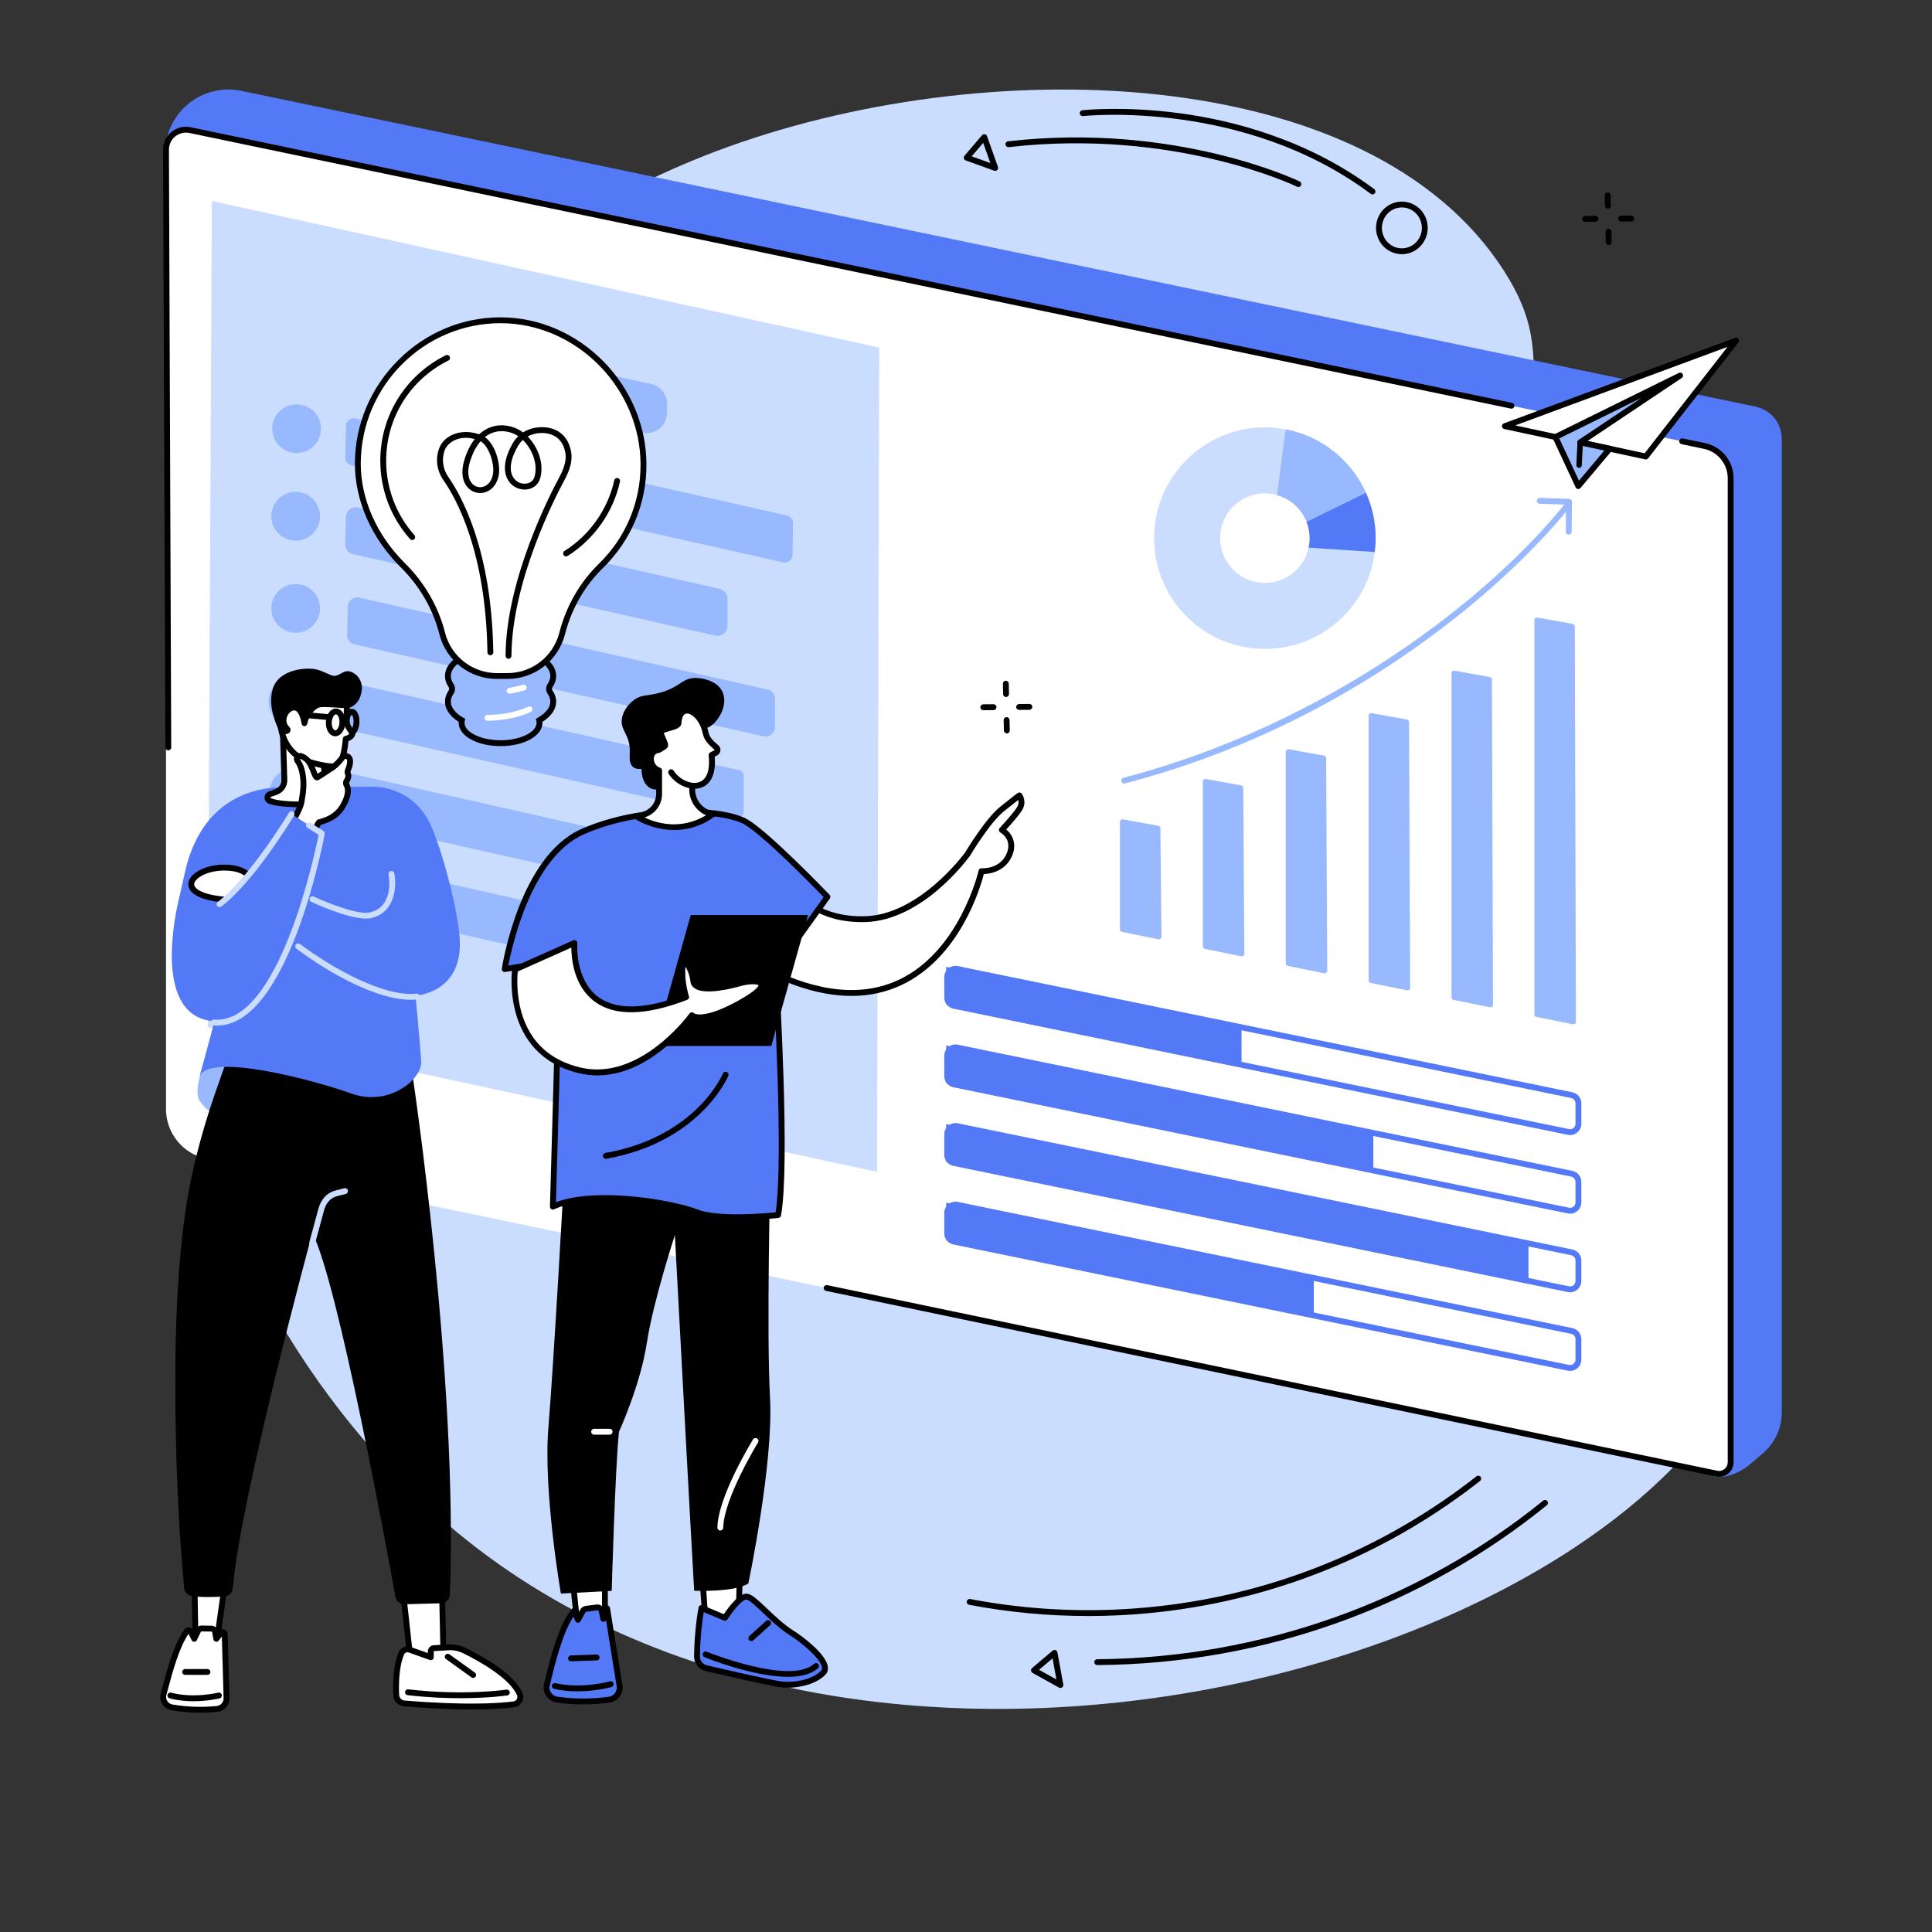 <svg xmlns="http://www.w3.org/2000/svg" xmlns:xlink="http://www.w3.org/1999/xlink" width="500" zoomAndPan="magnify" viewBox="0 0 375 375" height="500" preserveAspectRatio="xMidYMid meet" version="1.2"><rect x="0" y="0" width="375" height="375" fill="#333333" stroke="none"/><defs><clipPath id="85f5d66a03"><path d="M 32 17 L 345.875 17 L 345.875 287 L 32 287 Z M 32 17 "/></clipPath></defs><g id="62af518ed2"><path style=" stroke:none;fill-rule:nonzero;fill:#caddff;fill-opacity:1;" d="M 46.258 115.012 C 39.512 130.09 29.527 158.949 33.543 194.852 C 38.691 240.914 64.18 277.227 88.977 297.633 C 171.258 365.348 321.887 321.602 341.832 257.816 C 345.449 246.246 344.434 235.086 343.184 221.352 C 339.199 177.672 318.227 164.691 304.117 118.312 C 291.281 76.105 303.941 71.355 291.938 52.594 C 265.898 11.891 190.73 9.84 139.012 29.352 C 119.148 36.848 70.941 59.84 46.258 115.012 "/><g clip-rule="nonzero" clip-path="url(#85f5d66a03)"><path style=" stroke:none;fill-rule:nonzero;fill:#5479f7;fill-opacity:1;" d="M 342.184 282.078 L 339.414 284.438 C 337.855 285.766 334.84 287.027 332.832 286.605 L 32.055 29.734 C 32.023 25.391 34.293 21.352 38.023 19.117 C 40.672 17.531 43.82 17 46.844 17.629 L 340.758 78.93 C 343.719 79.547 345.84 82.152 345.84 85.176 L 345.84 274.168 C 345.84 277.211 344.504 280.102 342.184 282.078 "/></g><path style=" stroke:none;fill-rule:nonzero;fill:#ffffff;fill-opacity:1;" d="M 333.215 286.035 L 40.031 224.891 C 35.48 223.941 32.223 219.93 32.223 215.285 L 32.223 29.043 C 32.223 26.59 34.477 24.754 36.879 25.258 L 330.844 86.562 C 333.797 87.18 335.922 89.785 335.922 92.809 L 335.922 283.836 C 335.922 285.262 334.609 286.328 333.215 286.035 "/><path style=" stroke:none;fill-rule:nonzero;fill:#000000;fill-opacity:1;" d="M 333.676 286.652 C 333.484 286.652 333.289 286.633 333.098 286.59 L 160.328 250.559 C 160.02 250.496 159.82 250.195 159.887 249.887 C 159.953 249.578 160.25 249.383 160.559 249.445 L 333.332 285.477 C 333.828 285.582 334.336 285.457 334.73 285.137 C 335.125 284.82 335.352 284.344 335.352 283.836 L 335.352 92.809 C 335.352 90.07 333.406 87.68 330.723 87.117 L 326.395 86.215 C 326.082 86.152 325.887 85.852 325.949 85.543 C 326.016 85.234 326.316 85.039 326.625 85.102 L 330.957 86.008 C 334.16 86.676 336.488 89.535 336.488 92.809 L 336.488 283.836 C 336.488 284.688 336.113 285.484 335.449 286.02 C 334.941 286.434 334.316 286.652 333.676 286.652 "/><path style=" stroke:none;fill-rule:nonzero;fill:#000000;fill-opacity:1;" d="M 32.664 145.641 C 32.352 145.641 32.098 145.387 32.098 145.074 L 31.652 29.047 C 31.652 27.699 32.25 26.449 33.289 25.602 C 34.332 24.754 35.68 24.426 36.996 24.699 L 293.488 78.195 C 293.801 78.258 293.996 78.559 293.934 78.867 C 293.867 79.172 293.566 79.371 293.258 79.309 L 36.766 25.812 C 35.785 25.609 34.781 25.855 34.008 26.484 C 33.234 27.113 32.789 28.047 32.789 29.043 L 33.234 145.07 C 33.234 145.383 32.98 145.637 32.668 145.641 C 32.668 145.641 32.668 145.641 32.664 145.641 "/><path style=" stroke:none;fill-rule:nonzero;fill:#5479f7;fill-opacity:1;" d="M 183.645 233.445 L 183.645 240.727 L 255.012 255.164 L 255.012 247.883 L 183.645 233.445 "/><path style=" stroke:none;fill-rule:nonzero;fill:#5479f7;fill-opacity:1;" d="M 185.473 234.383 C 185.23 234.383 185 234.465 184.809 234.617 C 184.562 234.82 184.422 235.117 184.422 235.434 L 184.422 239.406 C 184.422 239.902 184.773 240.336 185.262 240.434 L 304.539 264.93 C 304.848 264.992 305.168 264.914 305.414 264.715 C 305.66 264.512 305.801 264.215 305.801 263.898 L 305.801 259.926 C 305.801 259.43 305.445 258.996 304.961 258.895 L 185.684 234.402 C 185.613 234.391 185.543 234.383 185.473 234.383 Z M 304.75 266.09 C 304.605 266.09 304.457 266.074 304.309 266.043 L 185.031 241.551 C 184.02 241.34 183.281 240.438 183.281 239.406 L 183.281 235.434 C 183.281 234.773 183.574 234.152 184.086 233.738 C 184.602 233.32 185.262 233.156 185.914 233.289 L 305.188 257.781 C 306.203 257.988 306.938 258.891 306.938 259.926 L 306.938 263.898 C 306.938 264.559 306.645 265.18 306.133 265.598 C 305.738 265.918 305.25 266.09 304.75 266.09 "/><path style=" stroke:none;fill-rule:nonzero;fill:#5479f7;fill-opacity:1;" d="M 183.645 218.188 L 183.645 225.469 L 296.676 248.566 L 296.676 241.285 L 183.645 218.188 "/><path style=" stroke:none;fill-rule:nonzero;fill:#5479f7;fill-opacity:1;" d="M 185.473 219.125 C 185.23 219.125 185 219.207 184.809 219.359 C 184.562 219.562 184.422 219.859 184.422 220.176 L 184.422 224.148 C 184.422 224.645 184.773 225.078 185.262 225.18 L 304.539 249.672 C 304.848 249.734 305.168 249.656 305.414 249.457 C 305.66 249.258 305.801 248.961 305.801 248.641 L 305.801 244.668 C 305.801 244.172 305.445 243.738 304.961 243.637 L 185.684 219.145 C 185.613 219.129 185.543 219.125 185.473 219.125 Z M 304.75 250.832 C 304.605 250.832 304.457 250.816 304.309 250.785 L 185.031 226.293 C 184.02 226.086 183.281 225.184 183.281 224.148 L 183.281 220.176 C 183.281 219.516 183.574 218.898 184.086 218.48 C 184.602 218.062 185.262 217.898 185.914 218.031 L 305.188 242.523 C 306.203 242.73 306.938 243.633 306.938 244.668 L 306.938 248.641 C 306.938 249.305 306.645 249.922 306.133 250.34 C 305.738 250.66 305.25 250.832 304.75 250.832 "/><path style=" stroke:none;fill-rule:nonzero;fill:#5479f7;fill-opacity:1;" d="M 183.645 202.93 L 183.645 210.211 L 266.562 227.125 L 266.562 219.84 L 183.645 202.93 "/><path style=" stroke:none;fill-rule:nonzero;fill:#5479f7;fill-opacity:1;" d="M 185.473 203.867 C 185.23 203.867 185 203.949 184.809 204.105 C 184.562 204.305 184.422 204.602 184.422 204.918 L 184.422 208.891 C 184.422 209.387 184.773 209.82 185.262 209.918 L 304.539 234.414 C 304.848 234.48 305.168 234.398 305.414 234.199 C 305.66 234 305.801 233.699 305.801 233.383 L 305.801 229.41 C 305.801 228.914 305.445 228.48 304.961 228.379 L 185.684 203.887 C 185.613 203.875 185.543 203.867 185.473 203.867 Z M 304.75 235.574 C 304.605 235.574 304.457 235.559 304.309 235.527 L 185.031 211.035 C 184.02 210.824 183.281 209.922 183.281 208.891 L 183.281 204.918 C 183.281 204.258 183.574 203.641 184.086 203.223 C 184.602 202.805 185.262 202.641 185.914 202.773 L 305.188 227.266 C 306.203 227.473 306.938 228.375 306.938 229.41 L 306.938 233.383 C 306.938 234.043 306.645 234.664 306.133 235.082 C 305.738 235.402 305.25 235.574 304.75 235.574 "/><path style=" stroke:none;fill-rule:nonzero;fill:#5479f7;fill-opacity:1;" d="M 183.645 187.676 L 183.645 194.953 L 240.984 206.508 L 240.984 199.223 L 183.645 187.676 "/><path style=" stroke:none;fill-rule:nonzero;fill:#5479f7;fill-opacity:1;" d="M 185.473 188.609 C 185.23 188.609 185 188.691 184.809 188.844 C 184.562 189.047 184.422 189.344 184.422 189.66 L 184.422 193.633 C 184.422 194.129 184.773 194.562 185.262 194.664 L 304.539 219.156 C 304.848 219.219 305.168 219.141 305.414 218.941 C 305.66 218.742 305.801 218.441 305.801 218.125 L 305.801 214.152 C 305.801 213.656 305.445 213.223 304.961 213.121 L 185.684 188.629 C 185.613 188.613 185.543 188.609 185.473 188.609 Z M 304.75 220.316 C 304.605 220.316 304.457 220.301 304.309 220.27 L 185.031 195.777 C 184.02 195.57 183.281 194.664 183.281 193.633 L 183.281 189.66 C 183.281 189 183.574 188.383 184.086 187.965 C 184.602 187.547 185.262 187.383 185.914 187.516 L 305.188 212.008 C 306.203 212.215 306.938 213.117 306.938 214.152 L 306.938 218.125 C 306.938 218.785 306.645 219.406 306.133 219.824 C 305.738 220.145 305.25 220.316 304.75 220.316 "/><path style=" stroke:none;fill-rule:nonzero;fill:#99b9ff;fill-opacity:1;" d="M 297.828 120.355 L 297.828 196.891 C 297.828 197.125 297.996 197.332 298.227 197.379 L 305.285 198.809 C 305.598 198.875 305.887 198.637 305.883 198.32 L 305.672 121.594 C 305.668 121.352 305.5 121.148 305.262 121.105 L 298.414 119.863 C 298.109 119.809 297.828 120.043 297.828 120.355 "/><path style=" stroke:none;fill-rule:nonzero;fill:#99b9ff;fill-opacity:1;" d="M 281.738 130.664 L 281.738 193.59 C 281.738 193.828 281.906 194.031 282.137 194.078 L 289.199 195.512 C 289.508 195.574 289.797 195.336 289.793 195.023 L 289.582 131.902 C 289.582 131.66 289.41 131.457 289.172 131.414 L 282.328 130.172 C 282.02 130.117 281.738 130.352 281.738 130.664 "/><path style=" stroke:none;fill-rule:nonzero;fill:#99b9ff;fill-opacity:1;" d="M 265.652 138.91 L 265.652 190.293 C 265.652 190.527 265.816 190.734 266.051 190.781 L 273.109 192.215 C 273.418 192.277 273.707 192.039 273.707 191.723 L 273.496 140.152 C 273.492 139.91 273.32 139.703 273.086 139.66 L 266.238 138.422 C 265.934 138.367 265.652 138.598 265.652 138.91 "/><path style=" stroke:none;fill-rule:nonzero;fill:#99b9ff;fill-opacity:1;" d="M 249.562 145.922 L 249.562 186.992 C 249.562 187.23 249.73 187.434 249.961 187.48 L 257.02 188.914 C 257.332 188.977 257.621 188.738 257.617 188.422 L 257.406 147.16 C 257.406 146.918 257.234 146.715 257 146.672 L 250.148 145.43 C 249.844 145.375 249.562 145.609 249.562 145.922 "/><path style=" stroke:none;fill-rule:nonzero;fill:#99b9ff;fill-opacity:1;" d="M 233.473 151.695 L 233.473 183.695 C 233.473 183.93 233.641 184.133 233.871 184.184 L 240.93 185.617 C 241.242 185.676 241.531 185.441 241.527 185.125 L 241.316 152.934 C 241.316 152.691 241.145 152.488 240.91 152.445 L 234.059 151.203 C 233.754 151.148 233.473 151.387 233.473 151.695 "/><path style=" stroke:none;fill-rule:nonzero;fill:#99b9ff;fill-opacity:1;" d="M 217.383 159.531 L 217.383 180.395 C 217.383 180.633 217.551 180.836 217.785 180.883 L 224.84 182.316 C 225.148 182.379 225.441 182.141 225.438 181.824 L 225.234 160.766 C 225.23 160.527 225.059 160.324 224.824 160.281 L 217.973 159.039 C 217.668 158.984 217.383 159.219 217.383 159.531 "/><path style=" stroke:none;fill-rule:nonzero;fill:#99b9ff;fill-opacity:1;" d="M 218.203 152.09 C 217.949 152.09 217.719 151.922 217.652 151.668 C 217.57 151.363 217.75 151.051 218.055 150.973 C 258.02 140.5 289.082 115.922 303.539 98.055 C 303.734 97.812 304.094 97.773 304.336 97.973 C 304.582 98.168 304.621 98.527 304.422 98.773 C 301.023 102.977 291.312 114.023 274.699 125.742 C 257.387 137.949 238.43 146.809 218.344 152.074 C 218.297 152.086 218.25 152.09 218.203 152.09 "/><path style=" stroke:none;fill-rule:nonzero;fill:#99b9ff;fill-opacity:1;" d="M 304.492 103.773 C 304.488 103.773 304.488 103.773 304.484 103.773 C 304.168 103.77 303.918 103.512 303.922 103.199 L 303.977 97.949 L 298.863 97.777 C 298.551 97.77 298.305 97.504 298.312 97.191 C 298.324 96.875 298.586 96.633 298.902 96.641 L 304.57 96.828 C 304.883 96.84 305.125 97.094 305.121 97.402 L 305.059 103.211 C 305.055 103.523 304.805 103.773 304.492 103.773 "/><path style=" stroke:none;fill-rule:nonzero;fill:#caddff;fill-opacity:1;" d="M 245.512 113.141 C 240.715 113.141 236.824 109.254 236.824 104.453 C 236.824 99.656 240.715 95.766 245.512 95.766 C 250.312 95.766 254.203 99.656 254.203 104.453 C 254.203 109.254 250.312 113.141 245.512 113.141 Z M 245.512 82.957 C 233.637 82.957 224.012 92.582 224.012 104.453 C 224.012 116.328 233.637 125.949 245.512 125.949 C 257.391 125.949 267.016 116.328 267.016 104.453 C 267.016 92.582 257.391 82.957 245.512 82.957 "/><path style=" stroke:none;fill-rule:nonzero;fill:#99b9ff;fill-opacity:1;" d="M 249.551 83.344 L 247.863 96.098 C 250.492 96.832 252.609 98.77 253.598 101.281 L 265.246 95.914 C 262.461 89.48 256.621 84.684 249.551 83.344 "/><path style=" stroke:none;fill-rule:nonzero;fill:#5479f7;fill-opacity:1;" d="M 253.598 101.285 C 253.984 102.27 254.203 103.336 254.203 104.453 C 254.203 105.086 254.133 105.707 254.004 106.301 L 266.84 107.148 C 266.953 106.266 267.016 105.367 267.016 104.453 C 267.016 101.32 266.34 98.344 265.133 95.656 L 253.598 101.285 "/><path style=" stroke:none;fill-rule:nonzero;fill:#ffffff;fill-opacity:1;" d="M 292.094 82.715 L 319.457 88.609 L 336.984 66.105 L 292.094 82.715 "/><path style=" stroke:none;fill-rule:nonzero;fill:#000000;fill-opacity:1;" d="M 294.121 82.57 L 319.227 87.98 L 335.309 67.332 Z M 319.457 89.18 C 319.418 89.18 319.379 89.176 319.336 89.168 L 291.973 83.27 C 291.723 83.215 291.543 83.008 291.527 82.754 C 291.508 82.504 291.656 82.27 291.895 82.18 L 336.785 65.574 C 337.023 65.484 337.293 65.562 337.445 65.77 C 337.594 65.977 337.59 66.254 337.434 66.453 L 319.906 88.957 C 319.797 89.098 319.629 89.18 319.457 89.18 "/><path style=" stroke:none;fill-rule:nonzero;fill:#99b9ff;fill-opacity:1;" d="M 306.344 94.344 L 301.91 84.828 L 326.117 72.887 L 306.719 85.863 L 312.438 87.098 L 306.344 94.344 "/><path style=" stroke:none;fill-rule:nonzero;fill:#000000;fill-opacity:1;" d="M 302.656 85.094 L 306.48 93.297 L 311.395 87.457 L 306.598 86.418 C 306.375 86.371 306.203 86.195 306.16 85.973 C 306.117 85.746 306.211 85.52 306.402 85.395 L 318.613 77.223 Z M 306.344 94.914 C 306.32 94.914 306.293 94.914 306.27 94.91 C 306.074 94.883 305.91 94.762 305.828 94.586 L 301.391 85.07 C 301.262 84.789 301.379 84.457 301.656 84.32 L 325.863 72.379 C 326.129 72.242 326.457 72.344 326.605 72.602 C 326.758 72.863 326.68 73.191 326.43 73.359 L 308.152 85.594 L 312.559 86.543 C 312.754 86.586 312.91 86.723 312.977 86.914 C 313.039 87.102 313 87.309 312.871 87.465 L 306.777 94.711 C 306.668 94.84 306.508 94.914 306.344 94.914 "/><path style=" stroke:none;fill-rule:nonzero;fill:#000000;fill-opacity:1;" d="M 306.496 90.812 C 306.488 90.812 306.48 90.812 306.469 90.812 C 306.18 90.797 305.953 90.551 305.969 90.258 L 306.191 85.84 C 306.203 85.547 306.441 85.324 306.742 85.34 C 307.035 85.352 307.262 85.602 307.246 85.891 L 307.023 90.312 C 307.008 90.594 306.777 90.812 306.496 90.812 "/><path style=" stroke:none;fill-rule:nonzero;fill:#caddff;fill-opacity:1;" d="M 41.121 39.008 L 170.652 67.461 L 170.238 227.461 L 40.328 199.418 L 41.121 39.008 "/><path style=" stroke:none;fill-rule:nonzero;fill:#99b9ff;fill-opacity:1;" d="M 62.301 83.215 C 62.301 85.824 60.18 87.941 57.566 87.941 C 54.953 87.941 52.832 85.824 52.832 83.215 C 52.832 80.598 54.953 78.48 57.566 78.48 C 60.18 78.48 62.301 80.598 62.301 83.215 "/><path style=" stroke:none;fill-rule:nonzero;fill:#99b9ff;fill-opacity:1;" d="M 62.125 100.211 C 62.125 102.82 60.008 104.941 57.395 104.941 C 54.777 104.941 52.66 102.82 52.66 100.211 C 52.66 97.594 54.777 95.477 57.395 95.477 C 60.008 95.477 62.125 97.594 62.125 100.211 "/><path style=" stroke:none;fill-rule:nonzero;fill:#99b9ff;fill-opacity:1;" d="M 62.125 118.086 C 62.125 120.699 60.008 122.816 57.391 122.816 C 54.777 122.816 52.66 120.699 52.66 118.086 C 52.66 115.473 54.777 113.355 57.391 113.355 C 60.008 113.355 62.125 115.473 62.125 118.086 "/><path style=" stroke:none;fill-rule:nonzero;fill:#99b9ff;fill-opacity:1;" d="M 61.602 136.137 C 61.602 138.75 59.48 140.867 56.867 140.867 C 54.254 140.867 52.133 138.75 52.133 136.137 C 52.133 133.523 54.254 131.406 56.867 131.406 C 59.48 131.406 61.602 133.523 61.602 136.137 "/><path style=" stroke:none;fill-rule:nonzero;fill:#99b9ff;fill-opacity:1;" d="M 61.777 153.84 C 61.777 156.453 59.656 158.57 57.043 158.57 C 54.43 158.57 52.309 156.453 52.309 153.84 C 52.309 151.227 54.43 149.105 57.043 149.105 C 59.656 149.105 61.777 151.227 61.777 153.84 "/><path style=" stroke:none;fill-rule:nonzero;fill:#99b9ff;fill-opacity:1;" d="M 61.777 169.73 C 61.777 172.344 59.656 174.461 57.043 174.461 C 54.43 174.461 52.309 172.344 52.309 169.73 C 52.309 167.117 54.43 164.996 57.043 164.996 C 59.656 164.996 61.777 167.117 61.777 169.73 "/><path style=" stroke:none;fill-rule:nonzero;fill:#99b9ff;fill-opacity:1;" d="M 68.984 81.215 L 152.75 100.062 C 153.441 100.219 153.926 100.832 153.918 101.539 L 153.84 107.715 C 153.828 108.664 152.945 109.359 152.016 109.156 L 68.172 90.316 C 67.477 90.16 66.988 89.535 67.008 88.82 L 67.164 82.637 C 67.188 81.695 68.066 81.008 68.984 81.215 "/><path style=" stroke:none;fill-rule:nonzero;fill:#99b9ff;fill-opacity:1;" d="M 68.559 150.25 L 152.453 169.125 C 153.109 169.273 153.578 169.863 153.566 170.535 L 153.488 176.844 C 153.477 177.754 152.633 178.422 151.742 178.223 L 67.77 159.352 C 67.105 159.203 66.637 158.605 66.656 157.922 L 66.816 151.609 C 66.84 150.707 67.68 150.051 68.559 150.25 "/><path style=" stroke:none;fill-rule:nonzero;fill:#99b9ff;fill-opacity:1;" d="M 139.691 114.297 L 69.496 98.504 C 68.312 98.238 67.18 99.121 67.148 100.332 L 67.016 105.641 C 66.992 106.559 67.621 107.367 68.52 107.566 L 138.848 123.367 C 140.051 123.637 141.191 122.723 141.191 121.492 L 141.191 116.176 C 141.191 115.273 140.57 114.496 139.691 114.297 "/><path style=" stroke:none;fill-rule:nonzero;fill:#99b9ff;fill-opacity:1;" d="M 143.477 149.5 L 68.539 132.641 C 67.852 132.484 67.191 132.996 67.176 133.703 L 67 140.652 C 66.984 141.188 67.352 141.656 67.871 141.773 L 142.984 158.648 C 143.684 158.809 144.348 158.273 144.348 157.559 L 144.348 150.59 C 144.348 150.066 143.984 149.613 143.477 149.5 "/><path style=" stroke:none;fill-rule:nonzero;fill:#99b9ff;fill-opacity:1;" d="M 143.285 184.16 L 69.188 167.488 C 68.164 167.258 67.184 168.02 67.16 169.066 L 67.012 174.906 C 66.992 175.699 67.535 176.398 68.309 176.57 L 142.555 193.254 C 143.594 193.484 144.582 192.695 144.582 191.629 L 144.582 185.781 C 144.582 185.004 144.043 184.328 143.285 184.16 "/><path style=" stroke:none;fill-rule:nonzero;fill:#99b9ff;fill-opacity:1;" d="M 148.977 133.832 L 69.77 116.012 C 68.625 115.754 67.531 116.609 67.504 117.781 L 67.367 123.223 C 67.344 124.105 67.949 124.887 68.816 125.082 L 148.16 142.91 C 149.324 143.172 150.426 142.289 150.426 141.098 L 150.426 135.645 C 150.426 134.777 149.824 134.023 148.977 133.832 "/><path style=" stroke:none;fill-rule:nonzero;fill:#99b9ff;fill-opacity:1;" d="M 87.578 66.09 L 126.348 74.52 C 128.188 74.918 129.496 76.551 129.484 78.438 L 129.477 80.109 C 129.461 82.637 127.129 84.512 124.66 83.984 L 85.879 75.711 C 84.027 75.316 82.707 73.672 82.727 71.777 L 82.742 69.945 C 82.77 67.418 85.105 65.555 87.578 66.09 "/><path style=" stroke:none;fill-rule:nonzero;fill:#ffffff;fill-opacity:1;" d="M 111.273 307.754 L 112.098 315.609 L 117.414 316.23 L 117.414 306.918 L 111.273 307.754 "/><path style=" stroke:none;fill-rule:nonzero;fill:#000000;fill-opacity:1;" d="M 112.617 315.098 L 116.844 315.594 L 116.844 307.57 L 111.898 308.246 Z M 117.414 316.801 C 117.391 316.801 117.367 316.801 117.344 316.797 L 112.031 316.176 C 111.77 316.145 111.562 315.934 111.535 315.668 L 110.711 307.816 C 110.676 307.508 110.895 307.234 111.199 307.191 L 117.336 306.355 C 117.496 306.332 117.664 306.383 117.785 306.492 C 117.91 306.598 117.98 306.754 117.98 306.918 L 117.98 316.23 C 117.98 316.395 117.91 316.551 117.789 316.656 C 117.684 316.75 117.551 316.801 117.414 316.801 "/><path style=" stroke:none;fill-rule:nonzero;fill:#5479f7;fill-opacity:1;" d="M 118.25 329.906 C 116.035 330.215 112.402 330.492 108.141 329.902 C 106.746 329.707 105.82 328.352 106.156 326.984 C 107.094 323.172 108.711 315.938 111.488 312.586 L 112.176 314.406 L 113.129 312.691 C 113.258 312.457 113.492 312.301 113.762 312.266 L 115.844 312 C 116.281 311.945 116.688 312.234 116.777 312.664 L 117.109 314.242 L 117.836 312.172 L 120.262 327.246 C 120.43 328.535 119.535 329.723 118.25 329.906 "/><path style=" stroke:none;fill-rule:nonzero;fill:#000000;fill-opacity:1;" d="M 111.324 313.766 C 109.168 317.02 107.773 322.754 106.91 326.297 L 106.707 327.121 C 106.586 327.621 106.676 328.133 106.965 328.559 C 107.254 328.984 107.711 329.266 108.219 329.336 C 112.379 329.914 115.926 329.656 118.168 329.344 C 119.141 329.207 119.828 328.297 119.695 327.32 L 117.629 314.469 C 117.535 314.688 117.309 314.824 117.07 314.809 C 116.816 314.793 116.605 314.609 116.551 314.359 L 116.219 312.781 C 116.191 312.641 116.055 312.551 115.918 312.566 L 113.832 312.828 C 113.746 312.84 113.668 312.895 113.625 312.969 L 112.672 314.684 C 112.566 314.875 112.352 314.988 112.137 314.973 C 111.914 314.953 111.723 314.812 111.645 314.605 Z M 113.227 330.816 C 111.664 330.816 109.922 330.723 108.062 330.465 C 107.238 330.352 106.492 329.887 106.027 329.199 C 105.559 328.512 105.406 327.652 105.605 326.848 L 105.805 326.027 C 106.766 322.07 108.379 315.449 111.047 312.223 C 111.176 312.07 111.379 311.992 111.582 312.027 C 111.781 312.059 111.945 312.195 112.02 312.383 L 112.273 313.059 L 112.633 312.414 C 112.848 312.027 113.246 311.758 113.688 311.703 L 115.773 311.438 C 116.379 311.359 116.957 311.688 117.219 312.215 L 117.297 311.984 C 117.387 311.738 117.633 311.582 117.887 311.605 C 118.145 311.629 118.355 311.824 118.398 312.082 L 120.824 327.156 C 121.035 328.766 119.914 330.246 118.328 330.469 C 117.016 330.652 115.273 330.816 113.227 330.816 "/><path style=" stroke:none;fill-rule:nonzero;fill:#000000;fill-opacity:1;" d="M 112.094 328.289 C 110.656 328.289 109.105 328.164 107.559 327.809 C 107.254 327.742 107.062 327.438 107.129 327.129 C 107.199 326.824 107.504 326.633 107.812 326.703 C 112.957 327.871 118.336 326.367 118.391 326.352 C 118.691 326.266 119.008 326.438 119.094 326.742 C 119.18 327.043 119.004 327.359 118.703 327.445 C 118.539 327.492 115.688 328.289 112.094 328.289 "/><path style=" stroke:none;fill-rule:nonzero;fill:#000000;fill-opacity:1;" d="M 110.824 322.449 C 110.52 322.449 110.27 322.207 110.258 321.898 C 110.246 321.586 110.492 321.324 110.809 321.312 L 115.789 321.148 C 116.117 321.137 116.363 321.383 116.375 321.699 C 116.387 322.012 116.141 322.277 115.824 322.285 L 110.844 322.449 C 110.84 322.449 110.832 322.449 110.824 322.449 "/><path style=" stroke:none;fill-rule:nonzero;fill:#ffffff;fill-opacity:1;" d="M 136.156 303.574 L 136.953 315.035 L 143.348 315.035 L 143.645 303.574 L 136.156 303.574 "/><path style=" stroke:none;fill-rule:nonzero;fill:#000000;fill-opacity:1;" d="M 137.484 314.469 L 142.793 314.469 L 143.059 304.145 L 136.77 304.145 Z M 143.348 315.605 L 136.953 315.605 C 136.656 315.605 136.406 315.371 136.387 315.074 L 135.59 303.613 C 135.578 303.457 135.633 303.301 135.742 303.188 C 135.852 303.07 136 303.004 136.16 303.004 L 143.645 303.004 C 143.797 303.004 143.945 303.066 144.051 303.176 C 144.16 303.285 144.215 303.434 144.211 303.586 L 143.914 315.051 C 143.906 315.359 143.656 315.605 143.348 315.605 "/><path style=" stroke:none;fill-rule:nonzero;fill:#5479f7;fill-opacity:1;" d="M 135.285 321.508 C 135.27 322.59 136.008 323.543 137.066 323.789 C 140.742 324.641 149.02 326.547 151.383 326.898 C 154.445 327.352 158.215 326.414 159.832 324.621 C 161.453 322.832 156.207 318.555 153.715 316.996 C 150.02 314.684 146.465 310.109 144.977 309.906 C 143.484 309.703 140.703 314.02 140.703 314.02 L 136.156 312.109 C 136.156 312.109 135.367 316.008 135.285 321.508 "/><path style=" stroke:none;fill-rule:nonzero;fill:#000000;fill-opacity:1;" d="M 135.852 321.512 C 135.84 322.328 136.406 323.051 137.195 323.234 C 140.699 324.051 149.109 325.984 151.465 326.336 C 154.406 326.773 157.973 325.836 159.41 324.242 C 159.5 324.141 159.602 323.98 159.559 323.664 C 159.324 322.008 155.777 318.957 153.414 317.477 C 151.523 316.293 149.723 314.59 148.137 313.082 C 146.824 311.836 145.461 310.547 144.898 310.469 C 144.223 310.375 142.406 312.43 141.184 314.328 C 141.031 314.559 140.738 314.652 140.484 314.547 L 136.594 312.91 C 136.371 314.254 135.914 317.457 135.852 321.512 Z M 152.973 327.578 C 152.406 327.578 151.844 327.543 151.297 327.461 C 148.902 327.105 140.457 325.16 136.938 324.34 C 135.629 324.035 134.695 322.84 134.715 321.496 C 134.797 316.008 135.566 312.16 135.602 311.996 C 135.637 311.832 135.742 311.688 135.891 311.609 C 136.043 311.531 136.223 311.523 136.379 311.586 L 140.488 313.312 C 141.406 311.953 143.508 309.129 145.055 309.34 C 145.938 309.465 147.043 310.48 148.922 312.258 C 150.469 313.727 152.223 315.391 154.02 316.512 C 155.637 317.527 160.332 320.98 160.684 323.508 C 160.766 324.086 160.617 324.605 160.254 325.004 C 158.84 326.57 155.859 327.578 152.973 327.578 "/><path style=" stroke:none;fill-rule:nonzero;fill:#000000;fill-opacity:1;" d="M 152.922 325.469 C 146.195 325.469 137.246 321.855 136.738 321.648 C 136.449 321.527 136.309 321.195 136.43 320.906 C 136.547 320.617 136.879 320.477 137.168 320.594 C 137.332 320.66 153.363 327.137 158.004 322.949 C 158.238 322.738 158.598 322.758 158.809 322.992 C 159.02 323.223 159 323.582 158.766 323.793 C 157.414 325.016 155.309 325.469 152.922 325.469 "/><path style=" stroke:none;fill-rule:nonzero;fill:#000000;fill-opacity:1;" d="M 145.836 318.535 C 145.68 318.535 145.523 318.473 145.414 318.348 C 145.203 318.113 145.219 317.754 145.453 317.543 L 148.707 314.613 C 148.938 314.402 149.297 314.422 149.508 314.656 C 149.719 314.887 149.699 315.246 149.469 315.457 L 146.215 318.391 C 146.105 318.488 145.973 318.535 145.836 318.535 "/><path style=" stroke:none;fill-rule:nonzero;fill:#000000;fill-opacity:1;" d="M 109.461 228.852 C 109.461 228.852 107.48 264.684 106.445 277.051 C 105.41 289.422 108.867 309.305 108.867 309.305 L 118.734 308.785 C 118.734 308.785 119.414 284.609 120.145 277.898 C 120.145 277.898 124.312 268.797 125.547 260.68 C 126.785 252.562 130.992 239.742 130.992 239.742 C 130.992 239.742 134.41 303.734 134.738 308.762 C 134.738 308.762 142.477 309.105 145.25 307.359 C 145.25 307.359 150.168 284.027 149.461 271.332 C 148.754 258.637 149.527 227.098 149.527 227.098 L 109.461 228.852 "/><path style=" stroke:none;fill-rule:nonzero;fill:#ffffff;fill-opacity:1;" d="M 118.328 278.465 L 115.312 278.465 C 115 278.465 114.742 278.207 114.742 277.895 C 114.742 277.582 115 277.328 115.312 277.328 L 118.328 277.328 C 118.645 277.328 118.898 277.582 118.898 277.895 C 118.898 278.207 118.645 278.465 118.328 278.465 "/><path style=" stroke:none;fill-rule:nonzero;fill:#ffffff;fill-opacity:1;" d="M 139.812 297.074 C 139.809 297.074 139.805 297.074 139.805 297.074 C 139.488 297.07 139.238 296.809 139.246 296.496 C 139.355 290.508 145.887 279.844 146.164 279.395 C 146.328 279.125 146.68 279.043 146.945 279.207 C 147.215 279.371 147.297 279.723 147.133 279.988 C 147.066 280.098 140.484 290.84 140.383 296.52 C 140.375 296.828 140.125 297.074 139.812 297.074 "/><path style=" stroke:none;fill-rule:nonzero;fill:#ffffff;fill-opacity:1;" d="M 152.652 171.547 C 153.371 171.492 156.898 178.711 167.93 178.406 C 178.965 178.105 187.816 165.762 187.816 165.762 C 187.816 165.762 191.629 159.34 194.52 157.016 C 197.41 154.695 197.863 154.387 197.863 154.387 C 197.863 154.387 198.773 155.594 197.863 157.016 C 196.961 158.438 194.453 161.098 194.453 161.098 C 194.453 161.098 197.215 162.609 195.969 165.762 C 194.539 169.387 190.508 169.094 190.508 169.094 C 190.508 169.094 182.328 205.305 148.516 188.098 L 152.652 171.547 "/><path style=" stroke:none;fill-rule:nonzero;fill:#000000;fill-opacity:1;" d="M 149.18 187.797 C 158.941 192.668 167.441 193.469 174.457 190.18 C 186.293 184.625 189.918 169.125 189.953 168.969 C 190.016 168.695 190.266 168.508 190.551 168.527 C 190.695 168.539 194.184 168.734 195.441 165.555 C 196.488 162.898 194.277 161.645 194.18 161.594 C 194.027 161.512 193.922 161.359 193.895 161.184 C 193.867 161.012 193.922 160.836 194.039 160.707 C 194.066 160.68 196.52 158.07 197.387 156.711 C 197.746 156.145 197.738 155.629 197.645 155.266 C 197.184 155.621 196.348 156.277 194.875 157.461 C 192.098 159.691 188.344 165.988 188.309 166.055 C 188.297 166.066 188.289 166.082 188.281 166.094 C 187.91 166.605 179.133 178.668 167.945 178.973 C 158.93 179.219 154.68 174.48 153.074 172.695 C 153.043 172.66 153.012 172.621 152.977 172.586 Z M 165.285 193.305 C 160.105 193.305 154.414 191.738 148.258 188.605 C 148.02 188.484 147.902 188.215 147.965 187.961 L 152.102 171.41 C 152.16 171.172 152.363 171 152.605 170.98 C 153.031 170.945 153.316 171.258 153.922 171.934 C 155.57 173.773 159.414 178.074 167.914 177.84 C 178.352 177.551 186.949 165.984 187.34 165.449 C 187.637 164.957 191.285 158.887 194.164 156.57 C 197.039 154.262 197.527 153.93 197.547 153.914 C 197.797 153.746 198.137 153.805 198.32 154.047 C 198.367 154.109 199.453 155.59 198.344 157.324 C 197.648 158.414 196.09 160.16 195.316 161.004 C 196.348 161.859 197.441 163.582 196.5 165.969 C 195.242 169.148 192.156 169.605 190.957 169.664 C 190.27 172.336 186.277 185.891 174.938 191.211 C 171.961 192.609 168.738 193.305 165.285 193.305 "/><path style=" stroke:none;fill-rule:nonzero;fill:#5479f7;fill-opacity:1;" d="M 97.965 188.098 C 97.965 188.098 101.277 166.734 112.973 161.477 C 124.672 156.219 140.5 156.953 144.863 159.578 C 149.227 162.203 160.602 174.07 160.602 174.07 L 150.551 188.098 C 150.551 188.098 152.848 225.859 151.031 235.828 C 151.031 235.828 139.852 237.133 135.105 235.266 C 130.363 233.398 114.77 230.781 107.316 234.207 L 108.672 186.398 L 97.965 188.098 "/><path style=" stroke:none;fill-rule:nonzero;fill:#000000;fill-opacity:1;" d="M 117.445 231.973 C 124.562 231.973 132.238 233.523 135.316 234.738 C 139.359 236.328 148.473 235.52 150.543 235.309 C 152.195 224.918 150.008 188.504 149.984 188.133 C 149.977 188.004 150.012 187.875 150.09 187.766 L 159.863 174.125 C 157.973 172.168 148.41 162.375 144.57 160.062 C 140.504 157.617 124.836 156.77 113.207 161.996 C 103.172 166.504 99.398 183.559 98.664 187.41 L 108.582 185.836 C 108.75 185.809 108.918 185.859 109.047 185.969 C 109.172 186.082 109.242 186.246 109.238 186.414 L 107.91 233.344 C 110.535 232.352 113.922 231.973 117.445 231.973 Z M 143.156 236.844 C 140.152 236.844 136.965 236.609 134.898 235.797 C 130.02 233.871 114.625 231.477 107.555 234.723 C 107.375 234.805 107.168 234.789 107.004 234.68 C 106.84 234.57 106.742 234.387 106.746 234.188 L 108.082 187.066 L 98.055 188.66 C 97.875 188.688 97.691 188.629 97.562 188.504 C 97.434 188.375 97.375 188.191 97.402 188.012 C 97.539 187.125 100.898 166.281 112.742 160.957 C 124.344 155.746 140.406 156.23 145.156 159.09 C 149.535 161.723 160.547 173.191 161.012 173.676 C 161.203 173.875 161.227 174.18 161.066 174.402 L 151.129 188.266 C 151.328 191.566 153.352 226.277 151.594 235.93 C 151.547 236.176 151.348 236.367 151.098 236.395 C 150.836 236.426 147.156 236.844 143.156 236.844 "/><path style=" stroke:none;fill-rule:nonzero;fill:#000000;fill-opacity:1;" d="M 117.59 224.922 C 117.32 224.922 117.082 224.727 117.031 224.453 C 116.977 224.145 117.184 223.848 117.492 223.793 C 135.148 220.676 140.262 208.508 140.309 208.387 C 140.43 208.094 140.758 207.953 141.051 208.07 C 141.344 208.191 141.484 208.523 141.363 208.812 C 141.312 208.941 135.957 221.688 117.691 224.914 C 117.656 224.918 117.625 224.922 117.59 224.922 "/><path style=" stroke:none;fill-rule:nonzero;fill:#000000;fill-opacity:1;" d="M 149.703 203.031 L 126.941 203.031 L 134.07 177.613 L 156.836 177.613 L 149.703 203.031 "/><path style=" stroke:none;fill-rule:nonzero;fill:#ffffff;fill-opacity:1;" d="M 99.973 188.18 L 111.492 183.031 C 111.492 183.031 109.871 202.547 133.18 193.535 C 133.18 193.535 132.32 191.027 132.441 188.098 C 132.562 185.168 134.316 188.004 134.562 190.383 C 134.809 192.766 140.281 191.797 143.566 190.859 C 146.855 189.922 151.172 190.535 143.566 194.73 C 135.961 198.926 134.297 197.055 134.297 197.055 C 134.297 197.055 124.582 210.637 112.5 207.75 C 97.637 204.203 99.973 188.18 99.973 188.18 "/><path style=" stroke:none;fill-rule:nonzero;fill:#000000;fill-opacity:1;" d="M 100.5 188.566 C 100.398 189.57 100.184 192.918 101.219 196.516 C 102.855 202.188 106.695 205.781 112.633 207.199 C 113.734 207.465 114.82 207.582 115.883 207.582 C 125.941 207.582 133.746 196.84 133.832 196.723 C 133.934 196.582 134.094 196.496 134.266 196.484 C 134.434 196.477 134.605 196.547 134.723 196.676 C 134.727 196.676 136.434 198.016 143.293 194.23 C 147.203 192.074 147.234 191.242 147.234 191.234 C 147.051 191.02 145.566 190.883 143.723 191.406 C 142.152 191.855 136.871 193.211 134.844 191.84 C 134.348 191.5 134.055 191.02 133.996 190.441 C 133.879 189.301 133.398 188.16 133.051 187.656 C 133.035 187.77 133.02 187.922 133.012 188.121 C 132.895 190.902 133.711 193.328 133.719 193.352 C 133.816 193.641 133.668 193.957 133.383 194.066 C 125.328 197.18 119.27 197.285 115.379 194.375 C 111.355 191.363 110.902 186.07 110.895 183.922 Z M 115.953 208.73 C 114.789 208.73 113.59 208.598 112.367 208.305 C 97.172 204.676 99.383 188.262 99.41 188.098 C 99.438 187.906 99.562 187.742 99.738 187.66 L 111.262 182.512 C 111.445 182.43 111.656 182.453 111.82 182.566 C 111.984 182.684 112.078 182.879 112.059 183.078 C 112.055 183.148 111.543 190.09 116.066 193.469 C 119.547 196.066 125.066 195.973 132.48 193.191 C 132.23 192.281 131.781 190.309 131.875 188.074 C 131.891 187.637 131.945 186.312 132.891 186.281 C 134.09 186.238 134.98 188.895 135.129 190.328 C 135.152 190.57 135.262 190.746 135.48 190.895 C 136.688 191.711 140.332 191.191 143.414 190.312 C 144.855 189.898 147.734 189.477 148.293 190.82 C 148.746 191.922 147.375 193.281 143.844 195.227 C 138.027 198.434 135.473 198.242 134.441 197.812 C 132.824 199.914 125.48 208.73 115.953 208.73 "/><path style=" stroke:none;fill-rule:nonzero;fill:#000000;fill-opacity:1;" d="M 130.723 151.742 C 129.73 152.652 127.781 153.762 126.262 152.996 C 125.129 152.426 124.492 150.945 124.531 149.254 C 124.008 149.297 123.32 149.258 122.828 148.824 C 122.074 148.156 122.215 146.93 122.242 146.121 C 122.379 142.391 120.215 141.82 120.746 139.289 C 121.16 137.305 122.723 136.117 123.016 135.895 C 124.488 134.777 125.488 135.141 127.969 134.488 C 132.141 133.398 132.273 131.598 135.023 131.59 C 135.184 131.59 138.926 131.633 140.195 134.215 C 141.227 136.316 140.02 138.871 138.773 140.215 C 137.16 141.949 136 141.09 134.379 142.551 C 131.531 145.109 133.68 149.035 130.723 151.742 "/><path style=" stroke:none;fill-rule:nonzero;fill:#ffffff;fill-opacity:1;" d="M 139.051 145.086 L 138.887 144.945 C 138.062 144.234 137.203 143.41 136.984 142.344 C 136.051 137.805 131.891 136.156 131.703 140.324 C 131.652 141.375 127.812 141.32 128.266 142.426 C 129.457 145.301 129.48 144.527 127.805 145.586 C 127.613 145.594 127.426 145.637 127.246 145.719 C 126.387 146.121 126.082 147.285 126.566 148.328 C 126.863 148.957 127.379 149.391 127.934 149.551 L 127.934 154.098 C 127.934 155.801 126.902 157.336 125.324 157.98 L 123.789 158.609 C 123.789 158.609 130.949 163.281 138.219 158.148 L 137.246 157.715 C 135.539 156.949 134.418 155.277 134.359 153.406 L 134.352 152.516 C 134.84 152.559 135.312 152.527 135.75 152.398 C 137.781 151.809 138.457 149.469 138.113 146.555 L 138.938 146.113 C 139.324 145.902 139.383 145.375 139.051 145.086 "/><path style=" stroke:none;fill-rule:nonzero;fill:#000000;fill-opacity:1;" d="M 125.113 158.68 C 127.152 159.652 131.969 161.289 137.035 158.242 L 137.016 158.234 C 135.121 157.383 133.855 155.496 133.789 153.422 L 133.781 152.523 C 133.781 152.359 133.848 152.207 133.965 152.098 C 134.082 151.988 134.238 151.938 134.402 151.949 C 134.836 151.988 135.238 151.957 135.59 151.855 C 137.84 151.199 137.707 147.977 137.547 146.625 C 137.52 146.391 137.637 146.164 137.844 146.055 L 138.672 145.609 C 138.676 145.605 138.695 145.598 138.699 145.566 C 138.703 145.539 138.688 145.523 138.68 145.52 L 138.516 145.375 C 137.641 144.621 136.684 143.711 136.426 142.457 C 135.879 139.793 134.23 138.426 133.289 138.5 C 132.441 138.562 132.293 139.816 132.27 140.348 C 132.227 141.262 131.129 141.57 130.066 141.867 C 129.676 141.977 129.059 142.152 128.832 142.301 C 128.984 142.672 129.121 142.98 129.23 143.234 C 129.797 144.539 130.008 145.027 128.809 145.668 C 128.621 145.766 128.391 145.891 128.109 146.07 C 128.023 146.121 127.93 146.152 127.828 146.156 C 127.707 146.16 127.59 146.188 127.488 146.234 C 126.914 146.504 126.73 147.332 127.082 148.086 C 127.297 148.543 127.672 148.883 128.09 149.004 C 128.332 149.07 128.504 149.297 128.504 149.551 L 128.504 154.098 C 128.504 156.039 127.34 157.77 125.539 158.508 Z M 130.875 161.105 C 126.652 161.105 123.527 159.113 123.477 159.082 C 123.301 158.969 123.203 158.766 123.223 158.551 C 123.242 158.344 123.379 158.16 123.574 158.082 L 125.109 157.453 C 126.48 156.895 127.363 155.574 127.363 154.098 L 127.363 149.938 C 126.805 149.664 126.34 149.184 126.051 148.566 C 125.438 147.246 125.863 145.738 127.008 145.203 C 127.199 145.113 127.406 145.055 127.621 145.031 C 127.883 144.871 128.105 144.754 128.273 144.664 C 128.363 144.613 128.461 144.562 128.527 144.523 C 128.477 144.352 128.336 144.027 128.188 143.691 C 128.062 143.406 127.914 143.062 127.742 142.641 C 127.629 142.367 127.633 142.09 127.758 141.836 C 128.039 141.254 128.836 141.031 129.758 140.773 C 130.184 140.652 130.965 140.434 131.133 140.254 C 131.266 137.715 132.746 137.398 133.199 137.363 C 134.793 137.238 136.891 139.062 137.539 142.227 C 137.727 143.133 138.523 143.883 139.258 144.516 L 139.422 144.656 C 139.723 144.914 139.875 145.301 139.832 145.691 C 139.789 146.082 139.555 146.426 139.207 146.613 L 138.719 146.875 C 139.012 150.137 138 152.34 135.91 152.945 C 135.602 153.035 135.27 153.086 134.926 153.102 L 134.926 153.398 C 134.98 155.027 135.98 156.523 137.48 157.195 L 138.449 157.629 C 138.637 157.715 138.762 157.891 138.781 158.094 C 138.805 158.297 138.711 158.496 138.547 158.613 C 135.875 160.496 133.207 161.105 130.875 161.105 "/><path style=" stroke:none;fill-rule:nonzero;fill:#000000;fill-opacity:1;" d="M 134.352 153.086 C 134.324 153.086 134.293 153.082 134.266 153.078 C 131.207 152.609 129.828 150.266 129.77 150.168 C 129.613 149.895 129.707 149.547 129.98 149.391 C 130.25 149.234 130.598 149.328 130.754 149.598 C 130.809 149.688 131.941 151.57 134.438 151.953 C 134.746 152 134.961 152.293 134.914 152.602 C 134.871 152.883 134.629 153.086 134.352 153.086 "/><path style=" stroke:none;fill-rule:nonzero;fill:#99b9ff;fill-opacity:1;" d="M 39.512 206.285 C 38.777 208.789 37.629 212.25 38.898 213.914 C 41.211 216.934 43.125 216.449 45.977 215.41 C 51.676 213.332 60.777 210.051 63.43 211.875 L 63.551 206.285 L 39.512 206.285 "/><path style=" stroke:none;fill-rule:nonzero;fill:#ffffff;fill-opacity:1;" d="M 43.848 306.133 L 41.984 319.203 L 37.957 319.203 L 37.73 306.348 L 43.848 306.133 "/><path style=" stroke:none;fill-rule:nonzero;fill:#000000;fill-opacity:1;" d="M 38.516 318.633 L 41.492 318.633 L 43.188 306.727 L 38.309 306.898 Z M 41.988 319.77 L 37.957 319.77 C 37.645 319.77 37.391 319.52 37.387 319.211 L 37.164 306.359 C 37.156 306.051 37.402 305.793 37.711 305.781 L 43.828 305.566 C 43.992 305.559 44.16 305.629 44.27 305.754 C 44.383 305.879 44.434 306.047 44.41 306.215 L 42.551 319.281 C 42.508 319.562 42.27 319.77 41.988 319.77 "/><path style=" stroke:none;fill-rule:nonzero;fill:#ffffff;fill-opacity:1;" d="M 42.148 331.695 C 40.219 331.902 37.062 332.035 33.387 331.402 C 32.18 331.195 31.414 329.992 31.746 328.816 C 32.617 325.723 34.027 319.645 36.285 316.59 C 36.469 316.34 36.855 316.383 36.992 316.66 L 37.707 318.098 L 38.492 316.441 C 38.613 316.242 38.82 316.109 39.051 316.086 L 40.957 316.117 C 41.336 316.082 41.68 316.344 41.742 316.719 L 41.984 318.098 L 42.867 316.977 C 43.109 316.672 43.605 316.836 43.617 317.227 L 43.969 329.449 C 44.078 330.57 43.27 331.574 42.148 331.695 "/><path style=" stroke:none;fill-rule:nonzero;fill:#000000;fill-opacity:1;" d="M 36.594 317.137 C 34.789 319.73 33.527 324.41 32.688 327.535 C 32.547 328.059 32.414 328.543 32.297 328.973 C 32.18 329.379 32.242 329.805 32.469 330.164 C 32.699 330.527 33.059 330.77 33.48 330.84 C 37.062 331.457 40.137 331.336 42.086 331.129 C 42.891 331.043 43.48 330.312 43.402 329.504 C 43.402 329.492 43.398 329.48 43.398 329.465 L 43.059 317.656 L 42.434 318.449 C 42.293 318.625 42.062 318.703 41.848 318.648 C 41.629 318.594 41.465 318.414 41.426 318.195 L 41.184 316.816 C 41.168 316.734 41.09 316.676 41.008 316.684 C 40.988 316.684 40.969 316.688 40.945 316.684 L 39.086 316.656 C 39.047 316.664 39.016 316.684 38.992 316.715 L 38.219 318.34 C 38.125 318.535 37.93 318.664 37.711 318.664 C 37.473 318.668 37.293 318.543 37.195 318.348 Z M 38.855 332.434 C 37.23 332.434 35.34 332.316 33.289 331.961 C 32.555 331.836 31.902 331.402 31.508 330.773 C 31.109 330.145 31 329.379 31.199 328.664 C 31.32 328.238 31.449 327.762 31.59 327.238 C 32.477 323.949 33.816 318.973 35.828 316.254 C 36.031 315.977 36.359 315.828 36.699 315.859 C 37.047 315.891 37.348 316.098 37.504 316.406 L 37.695 316.793 L 37.98 316.195 C 37.988 316.18 37.996 316.164 38.004 316.145 C 38.219 315.793 38.59 315.559 39 315.52 C 39.02 315.52 39.043 315.52 39.062 315.52 L 40.938 315.547 C 41.586 315.508 42.191 315.969 42.305 316.621 L 42.328 316.746 L 42.422 316.625 C 42.68 316.297 43.109 316.168 43.508 316.301 C 43.906 316.43 44.172 316.789 44.184 317.211 L 44.535 329.414 C 44.664 330.836 43.625 332.109 42.207 332.262 C 41.305 332.359 40.168 332.434 38.855 332.434 "/><path style=" stroke:none;fill-rule:nonzero;fill:#000000;fill-opacity:1;" d="M 37.566 330.207 C 36.129 330.207 34.516 330.066 32.922 329.648 C 32.617 329.566 32.434 329.254 32.516 328.949 C 32.594 328.648 32.906 328.465 33.211 328.547 C 37.617 329.703 42.309 328.555 42.352 328.543 C 42.66 328.469 42.969 328.652 43.043 328.957 C 43.121 329.266 42.934 329.57 42.629 329.648 C 42.496 329.68 40.355 330.207 37.566 330.207 "/><path style=" stroke:none;fill-rule:nonzero;fill:#000000;fill-opacity:1;" d="M 40.266 325.094 L 35.941 325.094 C 35.629 325.094 35.371 324.84 35.371 324.527 C 35.371 324.211 35.629 323.957 35.941 323.957 L 40.266 323.957 C 40.578 323.957 40.832 324.211 40.832 324.527 C 40.832 324.84 40.578 325.094 40.266 325.094 "/><path style=" stroke:none;fill-rule:nonzero;fill:#ffffff;fill-opacity:1;" d="M 78.043 307.301 L 79.719 322.531 L 86.129 323.871 L 85.738 306.016 L 78.043 307.301 "/><path style=" stroke:none;fill-rule:nonzero;fill:#000000;fill-opacity:1;" d="M 80.238 322.059 L 85.543 323.168 L 85.184 306.684 L 78.668 307.773 Z M 86.129 324.441 C 86.09 324.441 86.051 324.438 86.012 324.43 L 79.602 323.09 C 79.363 323.035 79.18 322.836 79.152 322.594 L 77.477 307.363 C 77.445 307.062 77.652 306.789 77.949 306.742 L 85.645 305.453 C 85.805 305.426 85.973 305.473 86.102 305.574 C 86.227 305.68 86.305 305.836 86.305 306 L 86.695 323.859 C 86.699 324.035 86.625 324.199 86.492 324.309 C 86.387 324.395 86.258 324.441 86.129 324.441 "/><path style=" stroke:none;fill-rule:nonzero;fill:#ffffff;fill-opacity:1;" d="M 76.906 328.992 C 76.812 326.973 76.836 323.371 77.918 320.895 C 78.184 320.281 78.875 319.98 79.504 320.203 L 83.617 321.664 L 83.617 320.57 C 83.617 320.219 83.867 319.926 84.191 319.91 L 87.047 319.746 C 88.117 319.684 89.18 319.906 90.152 320.383 C 93.098 321.832 99.336 325.238 100.871 328.812 C 101.25 329.695 100.664 330.691 99.711 330.816 C 97.055 331.16 90.617 331.633 78.496 330.641 C 77.625 330.57 76.945 329.863 76.906 328.992 "/><path style=" stroke:none;fill-rule:nonzero;fill:#000000;fill-opacity:1;" d="M 79.082 320.699 C 78.809 320.699 78.551 320.855 78.438 321.121 C 77.398 323.512 77.387 327.062 77.473 328.965 C 77.5 329.551 77.961 330.027 78.543 330.074 C 90.516 331.055 96.898 330.605 99.641 330.25 C 99.922 330.215 100.164 330.051 100.305 329.805 C 100.441 329.566 100.457 329.285 100.348 329.035 C 98.871 325.594 92.551 322.195 89.902 320.895 C 89.02 320.461 88.043 320.258 87.082 320.312 L 84.223 320.477 C 84.215 320.48 84.188 320.512 84.188 320.57 L 84.188 321.664 C 84.188 321.852 84.098 322.023 83.945 322.129 C 83.793 322.234 83.598 322.266 83.426 322.203 L 79.312 320.738 C 79.238 320.711 79.16 320.699 79.082 320.699 Z M 91.516 331.805 C 88.176 331.805 83.879 331.652 78.449 331.207 C 77.297 331.113 76.387 330.172 76.336 329.016 C 76.246 327.016 76.262 323.27 77.395 320.664 C 77.777 319.785 78.789 319.344 79.695 319.668 L 83.047 320.859 L 83.047 320.57 C 83.047 319.918 83.535 319.379 84.156 319.34 L 87.016 319.18 C 88.172 319.113 89.344 319.352 90.406 319.875 C 93.836 321.559 99.824 324.934 101.395 328.586 C 101.645 329.168 101.605 329.816 101.293 330.367 C 100.973 330.93 100.422 331.297 99.785 331.379 C 98.254 331.574 95.602 331.805 91.516 331.805 "/><path style=" stroke:none;fill-rule:nonzero;fill:#000000;fill-opacity:1;" d="M 89.309 329.617 C 86.391 329.617 82.922 329.473 79.121 329.031 C 78.809 328.992 78.586 328.711 78.621 328.398 C 78.66 328.09 78.941 327.863 79.254 327.902 C 90.129 329.164 98.215 327.969 98.297 327.957 C 98.605 327.91 98.895 328.125 98.941 328.438 C 98.988 328.746 98.777 329.035 98.465 329.082 C 98.41 329.094 94.859 329.617 89.309 329.617 "/><path style=" stroke:none;fill-rule:nonzero;fill:#000000;fill-opacity:1;" d="M 91.84 325.68 C 91.723 325.68 91.609 325.648 91.508 325.574 L 86.57 322.027 C 86.316 321.844 86.258 321.488 86.441 321.234 C 86.625 320.977 86.98 320.922 87.234 321.102 L 92.172 324.652 C 92.426 324.836 92.484 325.191 92.301 325.445 C 92.191 325.602 92.016 325.68 91.84 325.68 "/><path style=" stroke:none;fill-rule:nonzero;fill:#000000;fill-opacity:1;" d="M 80.043 208.48 C 80.043 208.48 88.969 267.57 87.312 309.539 C 87.277 310.453 86.535 311.176 85.621 311.199 L 78.512 311.383 C 77.656 311.406 76.91 310.801 76.758 309.957 C 75.062 300.574 65.59 248.941 60.621 239.309 C 60.621 239.309 46.559 291.105 45.191 308.262 C 45.121 309.137 44.422 309.824 43.547 309.883 C 41.871 309.984 39.184 310.082 37.227 309.793 C 36.422 309.676 35.809 309.016 35.734 308.211 C 34.418 293.852 34.098 280.715 34.031 271.34 C 33.828 243.719 36.469 231.172 37.914 225.223 C 39.242 219.758 40.672 215.316 41.711 212.312 L 45.191 202.395 L 80.043 208.48 "/><path style=" stroke:none;fill-rule:nonzero;fill:#caddff;fill-opacity:1;" d="M 60.594 241.812 C 60.543 241.812 60.492 241.805 60.445 241.793 C 60.141 241.711 59.961 241.398 60.043 241.094 L 61.762 234.773 C 62.246 232.824 63.453 231.504 65.156 231.066 L 66.828 230.641 C 67.133 230.559 67.445 230.742 67.523 231.047 C 67.602 231.352 67.418 231.664 67.113 231.742 L 65.438 232.168 C 63.797 232.586 63.133 233.973 62.863 235.062 L 61.145 241.395 C 61.074 241.645 60.844 241.812 60.594 241.812 "/><path style=" stroke:none;fill-rule:nonzero;fill:#5479f7;fill-opacity:1;" d="M 72.203 152.695 C 76.938 152.672 81.262 155.348 83.336 159.578 C 85.734 164.477 89.121 177.293 89.254 182.895 C 89.484 192.68 80.91 193.23 80.656 193.242 C 80.652 193.242 80.652 193.246 80.652 193.25 C 80.676 193.531 81.68 204.164 81.758 206.055 C 81.902 209.508 75.5 214.891 68.141 212.238 C 60.82 209.598 40.824 204.336 38.793 208.816 C 38.789 208.824 38.781 208.82 38.781 208.812 L 47.172 177.703 C 47.172 177.699 47.168 177.695 47.164 177.695 L 40.281 178.027 C 40.277 178.027 40.277 178.027 40.277 178.027 L 34.668 174.785 C 34.664 174.781 34.664 174.781 34.664 174.777 L 36.086 168.488 C 38.781 157.746 46 152.816 55.316 152.773 L 72.203 152.695 "/><path style=" stroke:none;fill-rule:nonzero;fill:#ffffff;fill-opacity:1;" d="M 50.117 176.695 C 48.832 176.457 49.184 174.965 44.66 174.695 C 31.609 173.922 37.934 167.293 45.41 168.559 C 47.891 168.977 48.863 170.578 49.797 170.984 C 57.617 174.395 52.684 177.172 50.117 176.695 "/><path style=" stroke:none;fill-rule:nonzero;fill:#000000;fill-opacity:1;" d="M 43.527 168.969 C 40.984 168.969 38.793 169.863 37.984 170.914 C 37.539 171.492 37.711 171.867 37.766 171.988 C 37.957 172.406 39.02 173.793 44.695 174.129 C 47.922 174.32 48.844 175.125 49.52 175.711 C 49.82 175.973 49.961 176.09 50.223 176.137 C 51.359 176.348 53.148 175.754 53.422 174.859 C 53.707 173.934 52.266 172.684 49.566 171.508 C 49.191 171.344 48.855 171.062 48.469 170.734 C 47.746 170.129 46.844 169.375 45.316 169.117 C 44.711 169.016 44.109 168.969 43.527 168.969 Z M 50.758 177.32 C 50.5 177.32 50.254 177.301 50.016 177.254 C 49.438 177.148 49.102 176.855 48.773 176.57 C 48.223 176.094 47.465 175.434 44.625 175.266 C 40.176 175 37.449 174.031 36.73 172.461 C 36.402 171.738 36.527 170.945 37.082 170.219 C 38.285 168.656 41.645 167.344 45.504 167.996 C 47.336 168.305 48.414 169.207 49.199 169.863 C 49.52 170.133 49.797 170.363 50.023 170.465 C 54.352 172.352 54.852 174.078 54.512 175.191 C 54.105 176.52 52.324 177.32 50.758 177.32 "/><path style=" stroke:none;fill-rule:nonzero;fill:#ffffff;fill-opacity:1;" d="M 66.547 154.527 C 66.984 154.152 66.754 153.441 66.184 153.371 L 65.297 153.266 C 64.348 153.152 63.555 152.52 63.246 151.645 L 61.789 140.887 L 58.797 141.953 L 54.844 139.996 L 55.195 151.496 C 55.168 152.5 54.512 153.387 53.547 153.73 L 52.391 154.145 C 51.781 154.363 51.754 155.188 52.344 155.441 C 54.699 156.469 64.266 156.477 66.547 154.527 "/><path style=" stroke:none;fill-rule:nonzero;fill:#000000;fill-opacity:1;" d="M 55.441 140.93 L 55.766 151.48 C 55.73 152.758 54.934 153.84 53.738 154.266 L 52.582 154.68 C 52.52 154.699 52.488 154.742 52.484 154.801 C 52.484 154.883 52.551 154.914 52.57 154.922 C 54.934 155.953 64.156 155.824 66.18 154.094 C 66.191 154.082 66.215 154.059 66.199 154.012 C 66.188 153.969 66.16 153.941 66.113 153.938 L 65.23 153.832 C 64.059 153.691 63.094 152.926 62.711 151.836 C 62.695 151.801 62.688 151.762 62.68 151.723 L 61.316 141.656 L 58.988 142.488 C 58.844 142.539 58.684 142.531 58.547 142.461 Z M 58.105 156.684 C 55.52 156.684 53.145 156.41 52.113 155.965 C 51.633 155.754 51.332 155.281 51.348 154.762 C 51.367 154.238 51.699 153.785 52.199 153.609 L 53.355 153.195 C 54.105 152.926 54.605 152.254 54.629 151.48 L 54.273 140.016 C 54.266 139.816 54.367 139.629 54.535 139.52 C 54.703 139.41 54.914 139.398 55.094 139.488 L 58.832 141.336 L 61.598 140.348 C 61.758 140.289 61.938 140.309 62.082 140.398 C 62.23 140.488 62.328 140.637 62.352 140.809 L 63.801 151.508 C 64.055 152.16 64.648 152.613 65.367 152.703 L 66.25 152.809 C 66.738 152.867 67.148 153.211 67.289 153.68 C 67.434 154.152 67.289 154.641 66.918 154.957 C 65.48 156.188 61.602 156.684 58.105 156.684 "/><path style=" stroke:none;fill-rule:nonzero;fill:#ffffff;fill-opacity:1;" d="M 63.113 132.328 C 68.207 134.203 67.332 137.5 67.332 137.5 C 67.27 138.402 67.23 140.062 67.402 140.668 C 67.539 141.164 68.355 142.098 68.395 142.375 C 68.434 142.648 67.992 143.215 67.109 143.418 C 67.109 143.418 66.773 147.82 65.621 148.543 C 64.465 149.262 60.016 147.879 60.016 147.879 L 59.27 147.578 C 56.859 146.613 55.387 144.605 54.684 142.117 C 54.684 142.117 51.441 128.031 63.113 132.328 "/><path style=" stroke:none;fill-rule:nonzero;fill:#000000;fill-opacity:1;" d="M 60.207 147.344 C 62.223 147.965 64.742 148.418 65.316 148.059 C 65.863 147.719 66.391 145.359 66.543 143.371 C 66.559 143.125 66.738 142.918 66.98 142.859 C 67.438 142.758 67.695 142.543 67.793 142.418 C 67.723 142.301 67.602 142.125 67.516 141.996 C 67.238 141.594 66.953 141.176 66.852 140.82 C 66.598 139.906 66.762 137.484 66.766 137.457 C 66.766 137.422 66.773 137.387 66.781 137.352 C 66.809 137.242 67.422 134.52 62.918 132.863 C 59.984 131.781 57.828 131.824 56.512 132.98 C 53.766 135.398 55.223 141.922 55.238 141.988 C 55.938 144.461 57.406 146.219 59.48 147.051 Z M 64.504 149.312 C 62.879 149.312 60.66 148.672 59.848 148.422 C 59.832 148.414 59.82 148.41 59.805 148.406 L 59.059 148.105 C 56.641 147.137 54.941 145.121 54.137 142.273 C 54.062 141.949 52.504 134.996 55.758 132.129 C 57.414 130.672 59.953 130.559 63.309 131.793 C 68.402 133.668 67.996 137.035 67.898 137.57 C 67.824 138.648 67.828 140.078 67.949 140.512 C 68 140.691 68.27 141.09 68.453 141.352 C 68.758 141.801 68.922 142.047 68.957 142.293 C 69.031 142.816 68.551 143.508 67.645 143.848 C 67.512 145.242 67.094 148.289 65.922 149.023 C 65.586 149.234 65.082 149.312 64.504 149.312 "/><path style=" stroke:none;fill-rule:nonzero;fill:#000000;fill-opacity:1;" d="M 61.438 129.941 C 62.777 130.27 64.086 131.105 64.777 131.18 C 65.895 131.297 66.699 129.867 68.109 130.387 C 69.348 130.844 70.043 131.898 70.219 133.086 C 70.25 133.285 70.258 133.492 70.238 133.719 C 69.977 136.723 68.094 137.359 67.332 137.5 C 67.332 137.5 62.91 137.09 62.047 137.297 C 61.238 137.492 59.992 138.75 59.617 140.535 C 59.566 140.766 59.367 140.934 59.129 140.949 C 58.852 140.973 58.602 140.781 58.555 140.508 C 58.406 139.652 58.004 137.938 57.133 137.891 C 56.117 137.832 54.828 139.836 56.152 141.094 C 56.562 141.48 56.426 142.184 55.902 142.395 C 55.469 142.57 54.926 142.582 54.336 142.105 C 54.336 142.105 51.715 137.516 52.965 133.641 C 54.215 129.766 59.652 129.508 61.438 129.941 "/><path style=" stroke:none;fill-rule:nonzero;fill:#000000;fill-opacity:1;" d="M 68.551 142.613 C 68.395 142.613 68.242 142.551 68.133 142.43 C 67.918 142.199 67.934 141.84 68.16 141.625 C 68.359 141.445 68.586 140.926 68.625 140.215 C 68.668 139.355 68.41 138.832 68.277 138.73 C 68.184 138.793 67.953 139.09 67.836 139.695 C 67.777 140.004 67.477 140.203 67.172 140.148 C 66.863 140.09 66.66 139.789 66.719 139.48 C 66.945 138.289 67.578 137.551 68.336 137.586 C 68.625 137.602 69.156 137.746 69.5 138.566 C 69.699 139.039 69.793 139.645 69.762 140.273 C 69.711 141.207 69.402 142.027 68.938 142.461 C 68.828 142.562 68.688 142.613 68.551 142.613 "/><path style=" stroke:none;fill-rule:nonzero;fill:#000000;fill-opacity:1;" d="M 64.391 140.176 C 64.367 140.633 64.457 141.074 64.629 141.391 C 64.758 141.617 64.918 141.762 65.059 141.766 C 65.383 141.777 65.84 141.199 65.891 140.25 C 65.914 139.797 65.828 139.352 65.652 139.035 C 65.527 138.809 65.367 138.668 65.223 138.66 C 65.219 138.66 65.215 138.66 65.211 138.66 C 64.906 138.66 64.441 139.238 64.391 140.176 Z M 65.074 142.902 C 65.051 142.902 65.027 142.902 65.004 142.902 C 64.453 142.875 63.957 142.523 63.633 141.941 C 63.355 141.434 63.223 140.789 63.258 140.117 C 63.336 138.609 64.207 137.473 65.281 137.523 C 65.828 137.551 66.328 137.902 66.648 138.488 C 66.926 138.992 67.062 139.641 67.027 140.309 C 66.949 141.785 66.098 142.902 65.074 142.902 "/><path style=" stroke:none;fill-rule:nonzero;fill:#000000;fill-opacity:1;" d="M 63.98 139.781 C 63.965 139.781 63.949 139.781 63.93 139.777 L 59.07 139.344 C 58.758 139.316 58.527 139.039 58.555 138.727 C 58.582 138.414 58.855 138.184 59.172 138.211 L 64.031 138.645 C 64.344 138.676 64.574 138.949 64.547 139.262 C 64.52 139.559 64.273 139.781 63.98 139.781 "/><path style=" stroke:none;fill-rule:nonzero;fill:#ffffff;fill-opacity:1;" d="M 56.234 160.461 C 56.234 160.461 58.125 163.43 59.832 162.906 C 60.727 162.629 61.602 159.703 61.957 159.598 C 63.102 159.266 65.277 158.723 66.613 156.336 C 67.859 154.105 67.59 152.914 67.27 152.371 C 67.121 152.117 67.121 151.805 67.285 151.562 C 67.523 151.211 67.754 150.676 67.516 150.129 C 67.43 149.938 67.438 149.715 67.523 149.523 C 67.84 148.785 68.426 147.086 67.285 146.75 C 66.977 146.66 66.641 146.773 66.453 147.035 C 66.09 147.535 65.332 148.477 64.398 149.07 C 63.074 149.914 62.281 150.488 61.617 150.867 C 61.051 151.191 60.75 148.352 59.383 147.285 C 58.168 146.336 57.754 146.816 57.633 147.262 C 57.512 147.707 58.262 147.883 58.691 150 C 59.191 152.477 58.668 154.559 58.516 155.676 C 58.336 156.984 56.234 160.461 56.234 160.461 "/><path style=" stroke:none;fill-rule:nonzero;fill:#000000;fill-opacity:1;" d="M 58.215 147.309 Z M 56.906 160.438 C 57.488 161.238 58.738 162.645 59.664 162.359 C 59.98 162.238 60.57 160.977 60.82 160.438 C 61.227 159.562 61.41 159.164 61.797 159.051 L 61.945 159.012 C 63.066 158.684 64.949 158.145 66.117 156.059 C 67.289 153.969 66.969 152.984 66.777 152.656 C 66.516 152.215 66.531 151.66 66.816 151.242 C 67.043 150.906 67.105 150.605 66.996 150.355 C 66.848 150.027 66.852 149.641 67 149.297 C 67.344 148.488 67.477 147.766 67.328 147.457 C 67.301 147.398 67.258 147.336 67.125 147.297 C 67.047 147.273 66.961 147.305 66.914 147.367 C 66.523 147.906 65.715 148.906 64.703 149.551 C 64.129 149.914 63.656 150.23 63.254 150.5 C 62.715 150.855 62.293 151.137 61.902 151.359 C 61.707 151.469 61.488 151.488 61.285 151.418 C 60.84 151.262 60.641 150.754 60.34 149.984 C 60.047 149.238 59.645 148.211 59.031 147.73 C 58.453 147.281 58.227 147.305 58.215 147.309 C 58.215 147.305 58.215 147.316 58.203 147.34 C 58.23 147.383 58.266 147.438 58.297 147.484 C 58.551 147.863 58.969 148.5 59.25 149.887 C 59.691 152.066 59.379 153.926 59.176 155.156 C 59.137 155.379 59.105 155.578 59.078 155.754 C 58.918 156.941 57.457 159.504 56.906 160.438 Z M 59.41 163.535 C 57.578 163.535 55.949 161.074 55.754 160.766 C 55.637 160.582 55.633 160.352 55.746 160.168 C 56.312 159.227 57.82 156.574 57.953 155.602 C 57.977 155.414 58.012 155.203 58.051 154.965 C 58.242 153.82 58.531 152.086 58.133 150.113 C 57.898 148.941 57.566 148.441 57.348 148.113 C 57.172 147.844 56.969 147.535 57.082 147.113 C 57.203 146.668 57.48 146.352 57.855 146.227 C 58.375 146.055 58.984 146.254 59.73 146.836 C 60.59 147.504 61.059 148.699 61.402 149.57 C 61.477 149.766 61.57 150.008 61.652 150.184 C 61.934 150.008 62.25 149.801 62.621 149.551 C 63.035 149.277 63.512 148.961 64.094 148.59 C 64.945 148.047 65.648 147.172 65.992 146.699 C 66.32 146.246 66.906 146.047 67.445 146.203 C 67.863 146.328 68.18 146.594 68.359 146.973 C 68.738 147.777 68.398 148.926 68.043 149.746 C 68.02 149.801 68.02 149.855 68.035 149.898 C 68.305 150.516 68.207 151.215 67.758 151.883 C 67.719 151.938 67.719 152.016 67.758 152.082 C 68.199 152.832 68.445 154.23 67.109 156.613 C 65.711 159.109 63.465 159.754 62.258 160.102 L 62.254 160.105 C 62.152 160.266 61.984 160.637 61.852 160.914 C 61.23 162.254 60.73 163.223 59.996 163.449 C 59.801 163.508 59.605 163.535 59.41 163.535 "/><path style=" stroke:none;fill-rule:nonzero;fill:#5479f7;fill-opacity:1;" d="M 62.469 161.773 L 56.738 158.121 C 56.738 158.121 48.988 170.648 43.121 174.898 C 40.262 176.969 34.723 174.535 34.723 174.535 C 34.723 174.535 29.398 194.977 39.672 197.898 C 56.781 202.766 62.469 161.773 62.469 161.773 "/><path style=" stroke:none;fill-rule:nonzero;fill:#caddff;fill-opacity:1;" d="M 79.723 194.059 C 73.215 194.059 64.129 189.051 57.527 184.137 C 57.277 183.949 57.227 183.594 57.414 183.34 C 57.602 183.086 57.957 183.035 58.211 183.223 C 64.75 188.094 74.598 193.539 80.828 192.863 C 81.141 192.828 81.422 193.055 81.457 193.367 C 81.488 193.68 81.262 193.961 80.953 193.996 C 80.555 194.039 80.145 194.059 79.723 194.059 "/><path style=" stroke:none;fill-rule:nonzero;fill:#caddff;fill-opacity:1;" d="M 71.055 178.305 C 67.371 178.305 60.715 175.191 60.402 175.043 C 60.121 174.906 60 174.57 60.133 174.285 C 60.266 174 60.605 173.879 60.891 174.016 C 63.125 175.066 69.453 177.672 71.84 177.086 C 76.57 175.934 75.465 169.984 75.418 169.734 C 75.355 169.426 75.559 169.125 75.867 169.066 C 76.172 169.004 76.473 169.207 76.535 169.516 C 77.023 172.023 76.727 177.062 72.109 178.191 C 71.801 178.27 71.445 178.305 71.055 178.305 "/><path style=" stroke:none;fill-rule:nonzero;fill:#caddff;fill-opacity:1;" d="M 42.617 176.062 C 42.445 176.062 42.273 175.984 42.16 175.836 C 41.973 175.582 42.027 175.227 42.277 175.039 C 48.398 170.465 56.02 157.855 56.098 157.727 C 56.258 157.457 56.609 157.371 56.879 157.535 C 57.148 157.695 57.234 158.047 57.074 158.312 C 56.758 158.84 49.262 171.242 42.957 175.949 C 42.855 176.023 42.738 176.062 42.617 176.062 "/><path style=" stroke:none;fill-rule:nonzero;fill:#caddff;fill-opacity:1;" d="M 42.129 199.07 C 41.895 199.07 41.664 199.059 41.43 199.039 C 41.117 199.012 40.883 198.738 40.91 198.422 C 40.938 198.109 41.215 197.879 41.527 197.906 C 54.074 198.988 61.051 165.961 61.836 162.043 L 59.664 160.664 C 59.398 160.496 59.32 160.141 59.492 159.879 C 59.66 159.613 60.012 159.535 60.277 159.703 L 62.773 161.293 C 62.973 161.418 63.07 161.648 63.027 161.879 C 62.742 163.422 55.938 199.07 42.129 199.07 "/><path style=" stroke:none;fill-rule:nonzero;fill:#99b9ff;fill-opacity:1;" d="M 106.781 134.371 C 106.5 133.961 106.5 133.434 106.781 133.023 C 107.168 132.461 107.379 131.852 107.379 131.215 C 107.379 128.262 102.805 125.867 97.16 125.867 C 91.516 125.867 86.938 128.262 86.938 131.215 C 86.938 131.852 87.152 132.461 87.539 133.023 C 87.82 133.434 87.82 133.961 87.539 134.371 C 87.152 134.934 86.938 135.547 86.938 136.18 C 86.938 137.582 87.969 138.855 89.656 139.809 C 89.617 139.969 89.598 140.129 89.598 140.293 C 89.598 142.48 92.984 144.25 97.16 144.25 C 101.336 144.25 104.723 142.48 104.723 140.293 C 104.723 140.129 104.703 139.969 104.664 139.809 C 106.352 138.855 107.379 137.582 107.379 136.18 C 107.379 135.547 107.168 134.934 106.781 134.371 "/><path style=" stroke:none;fill-rule:nonzero;fill:#000000;fill-opacity:1;" d="M 97.16 126.438 C 91.926 126.438 87.508 128.625 87.508 131.215 C 87.508 131.719 87.676 132.219 88.008 132.703 C 88.426 133.309 88.426 134.09 88.008 134.691 C 87.676 135.176 87.508 135.676 87.508 136.18 C 87.508 137.316 88.371 138.43 89.934 139.316 L 90.305 139.523 L 90.207 139.938 C 90.18 140.062 90.164 140.18 90.164 140.293 C 90.164 142.133 93.367 143.684 97.16 143.684 C 100.949 143.684 104.152 142.133 104.152 140.293 C 104.152 140.18 104.141 140.062 104.109 139.941 L 104.012 139.523 L 104.383 139.316 C 105.949 138.43 106.812 137.316 106.812 136.18 C 106.812 135.676 106.645 135.176 106.312 134.691 C 105.895 134.09 105.895 133.309 106.312 132.703 C 106.645 132.219 106.812 131.719 106.812 131.215 C 106.812 128.625 102.391 126.438 97.16 126.438 Z M 97.16 144.82 C 92.598 144.82 89.027 142.832 89.027 140.293 C 89.027 140.23 89.031 140.168 89.035 140.105 C 87.312 139.031 86.371 137.648 86.371 136.18 C 86.371 135.441 86.605 134.723 87.07 134.047 C 87.219 133.832 87.219 133.562 87.07 133.348 C 86.605 132.672 86.371 131.953 86.371 131.215 C 86.371 127.898 91.109 125.301 97.16 125.301 C 103.211 125.301 107.949 127.898 107.949 131.215 C 107.949 131.953 107.715 132.672 107.246 133.348 C 107.102 133.562 107.102 133.832 107.25 134.047 C 107.715 134.723 107.949 135.441 107.949 136.18 C 107.949 137.648 107.008 139.031 105.285 140.105 C 105.289 140.168 105.293 140.23 105.293 140.293 C 105.293 142.832 101.719 144.82 97.16 144.82 "/><path style=" stroke:none;fill-rule:nonzero;fill:#ffffff;fill-opacity:1;" d="M 124.902 90.223 C 124.902 75.082 112.293 62.164 97.145 62.164 C 82.027 62.164 69.555 74.734 69.457 89.844 C 69.402 97.539 73.117 104.699 78.18 109.707 C 81.832 113.324 84.496 117.812 85.789 122.785 L 85.852 123.027 C 87.105 127.852 91.465 131.219 96.453 131.219 L 98.496 131.219 C 103.484 131.219 107.84 127.852 109.098 123.027 L 109.133 122.879 C 110.418 117.945 112.973 113.41 116.625 109.848 C 121.73 104.867 124.902 97.918 124.902 90.223 "/><path style=" stroke:none;fill-rule:nonzero;fill:#000000;fill-opacity:1;" d="M 97.145 62.73 C 82.289 62.73 70.125 74.895 70.023 89.848 C 69.98 96.785 73.098 103.875 78.582 109.301 C 82.359 113.039 85.043 117.652 86.34 122.641 L 86.402 122.879 C 87.594 127.453 91.727 130.648 96.453 130.648 L 98.496 130.648 C 103.223 130.648 107.355 127.453 108.547 122.879 L 108.586 122.734 C 109.918 117.613 112.559 113.016 116.23 109.438 C 121.457 104.34 124.332 97.52 124.332 90.223 C 124.332 75.32 111.883 62.73 97.145 62.73 Z M 98.496 131.785 L 96.453 131.785 C 91.207 131.785 86.621 128.242 85.301 123.168 L 85.238 122.926 C 83.992 118.137 81.414 113.703 77.781 110.109 C 72.082 104.469 68.84 97.082 68.887 89.84 C 68.938 82.367 71.914 75.297 77.266 69.934 C 82.633 64.555 89.695 61.594 97.145 61.594 C 97.148 61.594 97.145 61.594 97.145 61.594 C 112.5 61.594 125.473 74.703 125.473 90.223 C 125.473 97.828 122.473 104.938 117.023 110.254 C 113.504 113.688 110.965 118.102 109.688 123.02 L 109.648 123.168 C 108.328 128.242 103.742 131.785 98.496 131.785 "/><path style=" stroke:none;fill-rule:nonzero;fill:#000000;fill-opacity:1;" d="M 101.488 85.395 C 101.105 85.746 100.758 86.172 100.465 86.691 C 98.508 90.141 99.141 91.98 99.695 92.77 C 100.266 93.59 101.262 94.016 102.227 93.852 C 102.992 93.727 103.547 93.246 103.75 92.535 C 104.469 90.023 103.254 87.113 101.488 85.395 Z M 93.277 85.645 C 92.414 86.629 91.719 87.973 91.211 89.641 C 90.648 91.492 90.824 93.055 91.699 93.93 C 92.266 94.496 93.055 94.699 93.816 94.473 C 94.75 94.191 95.426 93.328 95.672 92.102 C 96.043 90.266 95.023 86.676 93.277 85.645 Z M 98.703 127.859 C 98.703 127.859 98.703 127.859 98.699 127.859 C 98.387 127.859 98.133 127.602 98.133 127.289 C 98.195 112.523 106.816 95.863 108.543 92.672 C 109.566 90.781 109.961 89.234 109.742 87.941 C 109.414 86.031 108.441 84.801 106.836 84.289 C 105.699 83.922 103.934 83.887 102.422 84.723 C 104.367 86.703 105.684 89.914 104.844 92.848 C 104.52 93.98 103.609 94.777 102.414 94.977 C 101.016 95.207 99.586 94.602 98.762 93.422 C 98.055 92.414 97.207 90.125 99.473 86.129 C 99.801 85.555 100.18 85.07 100.598 84.668 C 100.547 84.633 100.496 84.602 100.445 84.566 C 99.301 83.844 97.418 83.32 95.566 84.012 C 95.051 84.199 94.566 84.48 94.117 84.836 C 96.191 86.32 97.227 90.16 96.789 92.328 C 96.453 93.977 95.492 95.156 94.145 95.559 C 92.992 95.906 91.746 95.59 90.895 94.734 C 89.715 93.551 89.434 91.574 90.121 89.309 C 90.672 87.508 91.387 86.188 92.148 85.223 C 89.078 84.395 86.941 85.863 86.359 87.301 C 85.672 88.992 85.922 91.012 87.012 92.562 C 89.539 96.176 95.457 106.73 95.746 126.609 C 95.75 126.926 95.5 127.184 95.184 127.188 C 95.184 127.188 95.18 127.188 95.176 127.188 C 94.867 127.188 94.613 126.938 94.609 126.629 C 94.324 107.062 88.547 96.742 86.078 93.215 C 84.75 91.32 84.461 88.949 85.301 86.875 C 86.227 84.594 89.332 83.055 93.004 84.293 C 93.754 83.602 94.512 83.191 95.168 82.945 C 97.41 82.109 99.676 82.738 101.051 83.605 C 101.211 83.703 101.371 83.816 101.527 83.934 C 103.422 82.719 105.727 82.738 107.184 83.203 C 109.723 84.02 110.586 86.129 110.863 87.754 C 111.129 89.324 110.711 91.059 109.543 93.211 C 107.84 96.359 99.332 112.801 99.273 127.293 C 99.27 127.609 99.016 127.859 98.703 127.859 "/><path style=" stroke:none;fill-rule:nonzero;fill:#000000;fill-opacity:1;" d="M 109.867 107.996 C 109.68 107.996 109.492 107.902 109.387 107.73 C 109.219 107.465 109.297 107.113 109.562 106.945 C 114.457 103.871 117.98 98.871 119.23 93.234 C 119.297 92.93 119.602 92.734 119.91 92.801 C 120.215 92.871 120.41 93.176 120.34 93.48 C 119.027 99.414 115.32 104.672 110.168 107.91 C 110.074 107.969 109.969 107.996 109.867 107.996 "/><path style=" stroke:none;fill-rule:nonzero;fill:#000000;fill-opacity:1;" d="M 80.016 104.82 C 79.859 104.82 79.699 104.758 79.59 104.629 C 75.867 100.445 73.816 95.051 73.816 89.445 C 73.816 80.699 78.684 72.852 86.52 68.961 C 86.801 68.82 87.145 68.934 87.285 69.219 C 87.422 69.5 87.309 69.84 87.027 69.98 C 79.582 73.676 74.953 81.137 74.953 89.445 C 74.953 94.773 76.902 99.898 80.438 103.875 C 80.648 104.109 80.625 104.469 80.391 104.676 C 80.285 104.773 80.148 104.82 80.016 104.82 "/><path style=" stroke:none;fill-rule:nonzero;fill:#ffffff;fill-opacity:1;" d="M 98.906 134.645 C 98.633 134.645 98.395 134.445 98.348 134.172 C 98.293 133.859 98.5 133.566 98.812 133.516 C 99.738 133.355 100.641 133.152 101.492 132.914 C 101.793 132.828 102.109 133.004 102.195 133.305 C 102.281 133.609 102.105 133.922 101.801 134.008 C 100.91 134.258 99.969 134.469 99.004 134.633 C 98.969 134.641 98.938 134.645 98.906 134.645 "/><path style=" stroke:none;fill-rule:nonzero;fill:#ffffff;fill-opacity:1;" d="M 94.598 139.898 C 94.285 139.898 94.031 139.645 94.027 139.332 C 94.027 139.02 94.277 138.762 94.594 138.762 C 96.691 138.742 99.77 138.449 102.52 137.164 C 102.805 137.031 103.141 137.152 103.273 137.438 C 103.41 137.723 103.285 138.062 103 138.195 C 100.066 139.566 96.812 139.875 94.602 139.898 C 94.602 139.898 94.598 139.898 94.598 139.898 "/><path style=" stroke:none;fill-rule:nonzero;fill:#000000;fill-opacity:1;" d="M 195.273 135.289 C 194.965 135.289 194.711 135.043 194.707 134.734 L 194.664 132.719 C 194.656 132.402 194.906 132.145 195.219 132.137 C 195.223 132.137 195.227 132.137 195.23 132.137 C 195.539 132.137 195.793 132.383 195.801 132.695 L 195.844 134.711 C 195.852 135.023 195.602 135.285 195.285 135.289 C 195.285 135.289 195.277 135.289 195.273 135.289 "/><path style=" stroke:none;fill-rule:nonzero;fill:#000000;fill-opacity:1;" d="M 195.426 142.348 C 195.117 142.348 194.863 142.102 194.855 141.789 L 194.812 139.773 C 194.809 139.461 195.055 139.203 195.371 139.195 C 195.375 139.195 195.379 139.195 195.383 139.195 C 195.691 139.195 195.945 139.441 195.953 139.75 L 195.996 141.766 C 196 142.082 195.754 142.34 195.438 142.348 C 195.434 142.348 195.43 142.348 195.426 142.348 "/><path style=" stroke:none;fill-rule:nonzero;fill:#000000;fill-opacity:1;" d="M 190.855 137.848 C 190.543 137.848 190.289 137.594 190.285 137.281 C 190.285 136.969 190.539 136.711 190.852 136.707 L 192.84 136.691 C 192.84 136.691 192.844 136.691 192.844 136.691 C 193.156 136.691 193.41 136.945 193.414 137.258 C 193.414 137.57 193.164 137.828 192.848 137.832 L 190.859 137.848 C 190.859 137.848 190.859 137.848 190.855 137.848 "/><path style=" stroke:none;fill-rule:nonzero;fill:#000000;fill-opacity:1;" d="M 197.812 137.789 C 197.504 137.789 197.246 137.539 197.246 137.227 C 197.242 136.914 197.496 136.656 197.809 136.652 L 199.797 136.637 C 200.105 136.629 200.367 136.891 200.371 137.203 C 200.371 137.516 200.121 137.773 199.805 137.773 L 197.82 137.789 C 197.816 137.789 197.816 137.789 197.812 137.789 "/><path style=" stroke:none;fill-rule:nonzero;fill:#000000;fill-opacity:1;" d="M 312.098 40.5 C 311.789 40.5 311.535 40.254 311.527 39.941 L 311.484 37.926 C 311.477 37.613 311.727 37.352 312.043 37.344 C 312.043 37.344 312.051 37.344 312.055 37.344 C 312.363 37.344 312.617 37.59 312.621 37.902 L 312.668 39.918 C 312.672 40.23 312.422 40.492 312.113 40.5 C 312.105 40.5 312.102 40.5 312.098 40.5 "/><path style=" stroke:none;fill-rule:nonzero;fill:#000000;fill-opacity:1;" d="M 312.25 47.559 C 311.941 47.559 311.688 47.309 311.68 47 L 311.637 44.984 C 311.633 44.668 311.879 44.41 312.195 44.402 C 312.195 44.402 312.203 44.402 312.207 44.402 C 312.516 44.402 312.77 44.648 312.777 44.961 L 312.816 46.977 C 312.824 47.293 312.578 47.551 312.262 47.555 C 312.258 47.559 312.254 47.559 312.25 47.559 "/><path style=" stroke:none;fill-rule:nonzero;fill:#000000;fill-opacity:1;" d="M 307.68 43.059 C 307.367 43.059 307.113 42.805 307.109 42.492 C 307.105 42.18 307.359 41.922 307.676 41.922 L 309.66 41.902 C 309.988 41.898 310.234 42.152 310.234 42.469 C 310.238 42.781 309.984 43.039 309.668 43.039 L 307.684 43.059 C 307.684 43.059 307.68 43.059 307.68 43.059 "/><path style=" stroke:none;fill-rule:nonzero;fill:#000000;fill-opacity:1;" d="M 314.637 43 C 314.32 43 314.066 42.75 314.066 42.438 C 314.062 42.125 314.316 41.867 314.633 41.863 L 316.621 41.848 C 316.938 41.848 317.188 42.102 317.191 42.414 C 317.195 42.727 316.941 42.984 316.629 42.988 L 314.641 43 C 314.637 43 314.637 43 314.637 43 "/><path style=" stroke:none;fill-rule:nonzero;fill:#000000;fill-opacity:1;" d="M 211.223 313.668 C 203.441 313.668 195.691 312.941 188.102 311.488 C 187.793 311.43 187.59 311.133 187.648 310.824 C 187.707 310.516 188.012 310.316 188.316 310.371 C 198.031 312.227 208.016 312.895 217.992 312.344 C 241.949 311.031 264.75 302.812 283.93 288.574 C 284.184 288.387 284.539 288.438 284.73 288.691 C 284.914 288.941 284.863 289.297 284.609 289.484 C 265.25 303.859 242.234 312.152 218.055 313.48 C 215.777 313.605 213.496 313.668 211.223 313.668 "/><path style=" stroke:none;fill-rule:nonzero;fill:#000000;fill-opacity:1;" d="M 284.27 289.598 C 284.098 289.598 283.926 289.52 283.812 289.367 C 283.625 289.117 283.68 288.762 283.93 288.574 C 284.816 287.918 285.703 287.238 286.57 286.559 C 286.816 286.363 287.176 286.406 287.371 286.652 C 287.562 286.902 287.52 287.258 287.273 287.453 C 286.398 288.141 285.5 288.824 284.609 289.484 C 284.508 289.562 284.391 289.598 284.27 289.598 "/><path style=" stroke:none;fill-rule:nonzero;fill:#000000;fill-opacity:1;" d="M 212.965 323.191 C 212.652 323.191 212.398 322.938 212.398 322.625 C 212.395 322.312 212.648 322.055 212.961 322.055 C 244.586 321.824 275.332 310.895 299.535 291.273 C 299.777 291.074 300.137 291.113 300.332 291.355 C 300.531 291.602 300.492 291.961 300.25 292.156 C 288.262 301.875 274.785 309.484 260.207 314.77 C 245.117 320.242 229.227 323.074 212.969 323.191 C 212.969 323.191 212.969 323.191 212.965 323.191 "/><path style=" stroke:none;fill-rule:nonzero;fill:#000000;fill-opacity:1;" d="M 201.684 324.109 L 205.047 325.98 L 204.301 321.891 Z M 205.824 327.633 C 205.727 327.633 205.633 327.609 205.547 327.562 L 200.41 324.707 C 200.246 324.613 200.141 324.449 200.121 324.266 C 200.102 324.078 200.176 323.895 200.32 323.773 L 204.316 320.387 C 204.473 320.254 204.684 320.215 204.879 320.285 C 205.066 320.355 205.211 320.52 205.246 320.719 L 206.383 326.961 C 206.422 327.18 206.332 327.398 206.156 327.527 C 206.055 327.598 205.941 327.633 205.824 327.633 "/><path style=" stroke:none;fill-rule:nonzero;fill:#000000;fill-opacity:1;" d="M 252.012 36.301 C 251.93 36.301 251.844 36.281 251.766 36.242 C 251.531 36.125 228.066 24.852 195.793 28.559 C 195.488 28.594 195.199 28.371 195.164 28.059 C 195.125 27.746 195.352 27.465 195.664 27.43 C 228.285 23.68 252.031 35.105 252.266 35.219 C 252.547 35.359 252.664 35.699 252.527 35.98 C 252.426 36.184 252.227 36.301 252.012 36.301 "/><path style=" stroke:none;fill-rule:nonzero;fill:#000000;fill-opacity:1;" d="M 266.402 37.738 C 266.281 37.738 266.164 37.699 266.059 37.625 C 241.43 19.219 210.527 22.496 210.215 22.531 C 209.91 22.566 209.621 22.344 209.586 22.031 C 209.551 21.719 209.773 21.438 210.086 21.398 C 210.164 21.391 218.07 20.523 228.941 21.973 C 238.977 23.309 253.68 26.953 266.742 36.715 C 266.996 36.902 267.047 37.258 266.855 37.512 C 266.746 37.656 266.574 37.738 266.402 37.738 "/><path style=" stroke:none;fill-rule:nonzero;fill:#000000;fill-opacity:1;" d="M 188.609 30.344 L 192.23 31.652 L 190.84 27.734 Z M 193.168 33.164 C 193.102 33.164 193.039 33.156 192.977 33.133 L 187.449 31.137 C 187.273 31.07 187.141 30.926 187.09 30.746 C 187.043 30.562 187.086 30.371 187.211 30.23 L 190.613 26.246 C 190.746 26.09 190.949 26.02 191.148 26.055 C 191.352 26.094 191.512 26.234 191.582 26.426 L 193.703 32.406 C 193.777 32.613 193.727 32.848 193.57 33 C 193.461 33.109 193.316 33.164 193.168 33.164 "/><path style=" stroke:none;fill-rule:nonzero;fill:#000000;fill-opacity:1;" d="M 272.102 40.262 C 271.574 40.262 271.043 40.375 270.543 40.598 C 268.582 41.48 267.688 43.832 268.555 45.836 C 268.977 46.816 269.75 47.562 270.727 47.945 C 271.684 48.316 272.727 48.289 273.664 47.867 C 275.625 46.988 276.52 44.637 275.652 42.633 C 275.23 41.652 274.457 40.906 273.48 40.523 C 273.031 40.352 272.566 40.262 272.102 40.262 Z M 272.105 49.34 C 271.5 49.34 270.895 49.23 270.312 49.004 C 269.051 48.512 268.055 47.551 267.512 46.289 C 266.398 43.715 267.551 40.695 270.078 39.562 C 271.293 39.016 272.648 38.98 273.895 39.465 C 275.156 39.957 276.152 40.922 276.699 42.18 C 277.809 44.754 276.656 47.77 274.129 48.906 C 273.48 49.199 272.793 49.34 272.105 49.34 "/></g></svg>